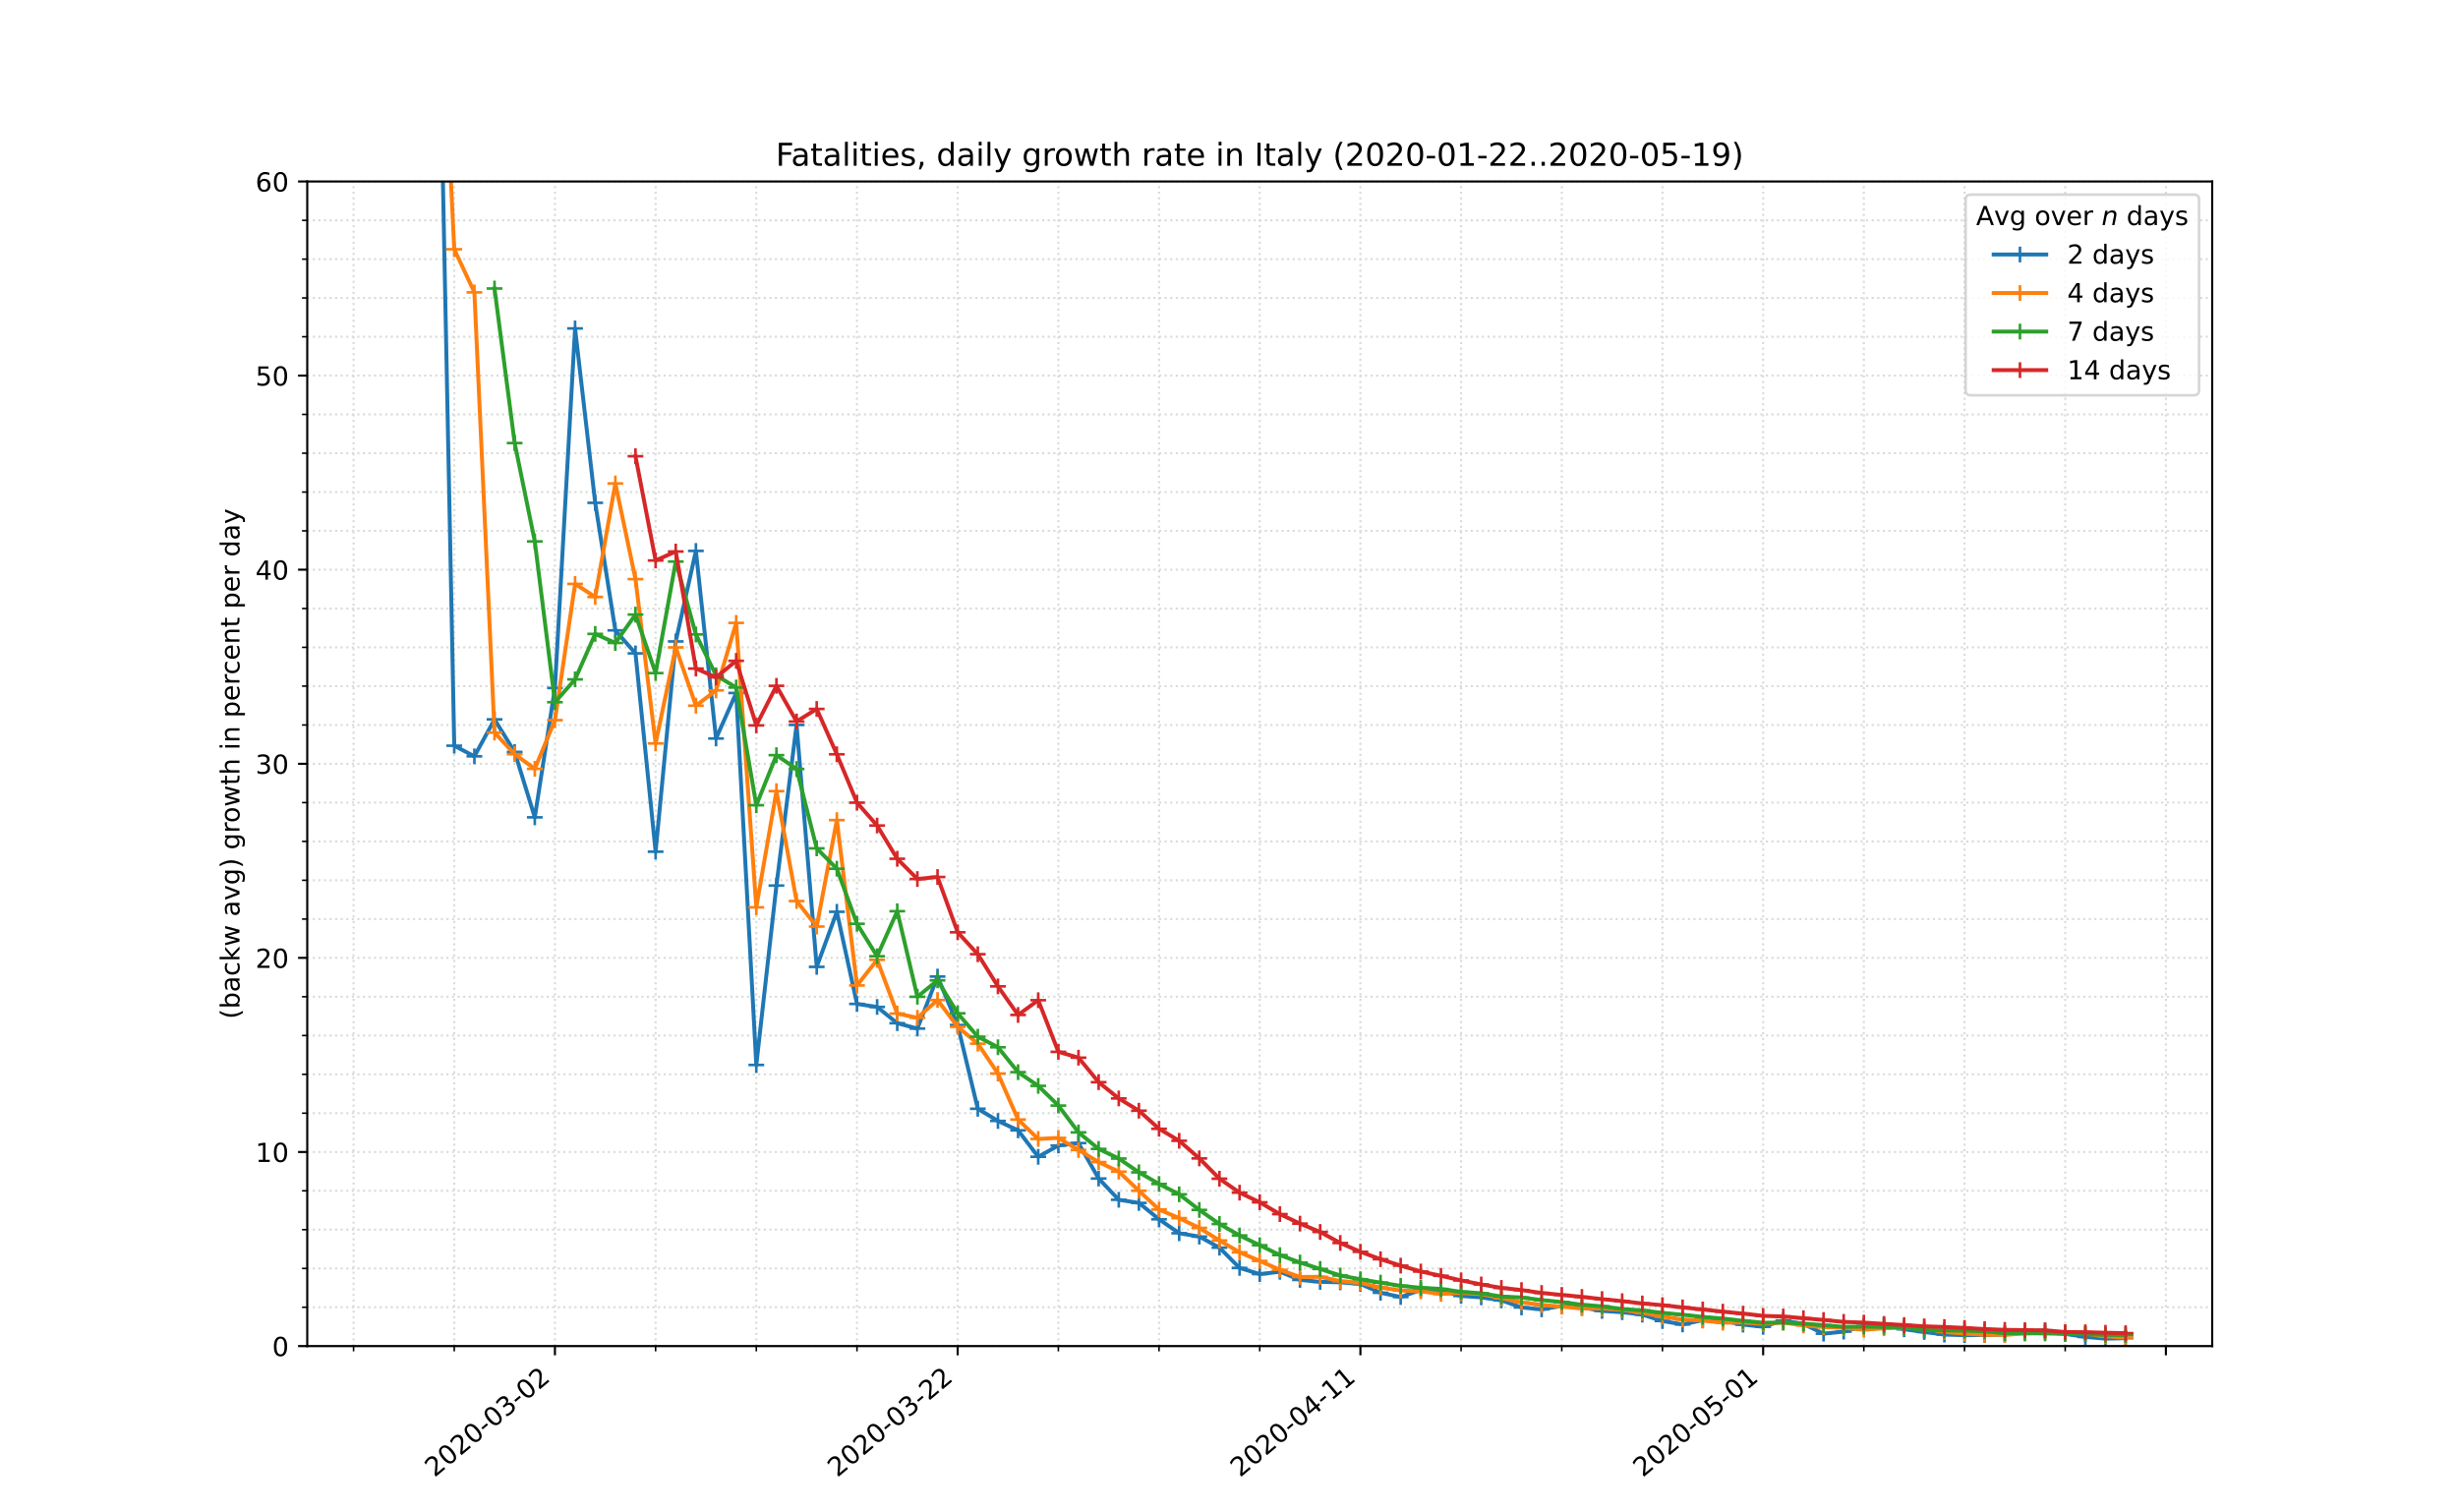 <?xml version="1.0" encoding="utf-8" standalone="no"?>
<!DOCTYPE svg PUBLIC "-//W3C//DTD SVG 1.1//EN"
  "http://www.w3.org/Graphics/SVG/1.1/DTD/svg11.dtd">
<!-- Created with matplotlib (https://matplotlib.org/) -->
<svg height="576pt" version="1.1" viewBox="0 0 936 576" width="936pt" xmlns="http://www.w3.org/2000/svg" xmlns:xlink="http://www.w3.org/1999/xlink">
 <defs>
  <style type="text/css">
*{stroke-linecap:butt;stroke-linejoin:round;}
  </style>
 </defs>
 <g id="figure_1">
  <g id="patch_1">
   <path d="M 0 576 
L 936 576 
L 936 0 
L 0 0 
z
" style="fill:#ffffff;"/>
  </g>
  <g id="axes_1">
   <g id="patch_2">
    <path d="M 117 512.64 
L 842.4 512.64 
L 842.4 69.12 
L 117 69.12 
z
" style="fill:#ffffff;"/>
   </g>
   <g id="matplotlib.axis_1">
    <g id="xtick_1">
     <g id="line2d_1">
      <path clip-path="url(#p619b60af25)" d="M 211.317 512.64 
L 211.317 69.12 
" style="fill:none;stroke:#d8dcd6;stroke-dasharray:0.8,1.32;stroke-dashoffset:0;stroke-width:0.8;"/>
     </g>
     <g id="line2d_2">
      <defs>
       <path d="M 0 0 
L 0 3.5 
" id="m3fe0b3bc99" style="stroke:#000000;stroke-width:0.8;"/>
      </defs>
      <g>
       <use style="stroke:#000000;stroke-width:0.8;" x="211.317" xlink:href="#m3fe0b3bc99" y="512.64"/>
      </g>
     </g>
     <g id="text_1">
      <!-- 2020-03-02 -->
      <defs>
       <path d="M 19.188 8.297 
L 53.609 8.297 
L 53.609 0 
L 7.328 0 
L 7.328 8.297 
Q 12.938 14.109 22.625 23.891 
Q 32.328 33.688 34.812 36.531 
Q 39.547 41.844 41.422 45.531 
Q 43.312 49.219 43.312 52.781 
Q 43.312 58.594 39.234 62.25 
Q 35.156 65.922 28.609 65.922 
Q 23.969 65.922 18.812 64.312 
Q 13.672 62.703 7.812 59.422 
L 7.812 69.391 
Q 13.766 71.781 18.938 73 
Q 24.125 74.219 28.422 74.219 
Q 39.75 74.219 46.484 68.547 
Q 53.219 62.891 53.219 53.422 
Q 53.219 48.922 51.531 44.891 
Q 49.859 40.875 45.406 35.406 
Q 44.188 33.984 37.641 27.219 
Q 31.109 20.453 19.188 8.297 
z
" id="DejaVuSans-50"/>
       <path d="M 31.781 66.406 
Q 24.172 66.406 20.328 58.906 
Q 16.5 51.422 16.5 36.375 
Q 16.5 21.391 20.328 13.891 
Q 24.172 6.391 31.781 6.391 
Q 39.453 6.391 43.281 13.891 
Q 47.125 21.391 47.125 36.375 
Q 47.125 51.422 43.281 58.906 
Q 39.453 66.406 31.781 66.406 
z
M 31.781 74.219 
Q 44.047 74.219 50.516 64.516 
Q 56.984 54.828 56.984 36.375 
Q 56.984 17.969 50.516 8.266 
Q 44.047 -1.422 31.781 -1.422 
Q 19.531 -1.422 13.062 8.266 
Q 6.594 17.969 6.594 36.375 
Q 6.594 54.828 13.062 64.516 
Q 19.531 74.219 31.781 74.219 
z
" id="DejaVuSans-48"/>
       <path d="M 4.891 31.391 
L 31.203 31.391 
L 31.203 23.391 
L 4.891 23.391 
z
" id="DejaVuSans-45"/>
       <path d="M 40.578 39.312 
Q 47.656 37.797 51.625 33 
Q 55.609 28.219 55.609 21.188 
Q 55.609 10.406 48.188 4.484 
Q 40.766 -1.422 27.094 -1.422 
Q 22.516 -1.422 17.656 -0.516 
Q 12.797 0.391 7.625 2.203 
L 7.625 11.719 
Q 11.719 9.328 16.594 8.109 
Q 21.484 6.891 26.812 6.891 
Q 36.078 6.891 40.938 10.547 
Q 45.797 14.203 45.797 21.188 
Q 45.797 27.641 41.281 31.266 
Q 36.766 34.906 28.719 34.906 
L 20.219 34.906 
L 20.219 43.016 
L 29.109 43.016 
Q 36.375 43.016 40.234 45.922 
Q 44.094 48.828 44.094 54.297 
Q 44.094 59.906 40.109 62.906 
Q 36.141 65.922 28.719 65.922 
Q 24.656 65.922 20.016 65.031 
Q 15.375 64.156 9.812 62.312 
L 9.812 71.094 
Q 15.438 72.656 20.344 73.438 
Q 25.25 74.219 29.594 74.219 
Q 40.828 74.219 47.359 69.109 
Q 53.906 64.016 53.906 55.328 
Q 53.906 49.266 50.438 45.094 
Q 46.969 40.922 40.578 39.312 
z
" id="DejaVuSans-51"/>
      </defs>
      <g transform="translate(165.461 562.817)rotate(-40)scale(0.1 -0.1)">
       <use xlink:href="#DejaVuSans-50"/>
       <use x="63.623" xlink:href="#DejaVuSans-48"/>
       <use x="127.246" xlink:href="#DejaVuSans-50"/>
       <use x="190.869" xlink:href="#DejaVuSans-48"/>
       <use x="254.492" xlink:href="#DejaVuSans-45"/>
       <use x="290.576" xlink:href="#DejaVuSans-48"/>
       <use x="354.199" xlink:href="#DejaVuSans-51"/>
       <use x="417.822" xlink:href="#DejaVuSans-45"/>
       <use x="453.906" xlink:href="#DejaVuSans-48"/>
       <use x="517.529" xlink:href="#DejaVuSans-50"/>
      </g>
     </g>
    </g>
    <g id="xtick_2">
     <g id="line2d_3">
      <path clip-path="url(#p619b60af25)" d="M 364.679 512.64 
L 364.679 69.12 
" style="fill:none;stroke:#d8dcd6;stroke-dasharray:0.8,1.32;stroke-dashoffset:0;stroke-width:0.8;"/>
     </g>
     <g id="line2d_4">
      <g>
       <use style="stroke:#000000;stroke-width:0.8;" x="364.679" xlink:href="#m3fe0b3bc99" y="512.64"/>
      </g>
     </g>
     <g id="text_2">
      <!-- 2020-03-22 -->
      <g transform="translate(318.823 562.817)rotate(-40)scale(0.1 -0.1)">
       <use xlink:href="#DejaVuSans-50"/>
       <use x="63.623" xlink:href="#DejaVuSans-48"/>
       <use x="127.246" xlink:href="#DejaVuSans-50"/>
       <use x="190.869" xlink:href="#DejaVuSans-48"/>
       <use x="254.492" xlink:href="#DejaVuSans-45"/>
       <use x="290.576" xlink:href="#DejaVuSans-48"/>
       <use x="354.199" xlink:href="#DejaVuSans-51"/>
       <use x="417.822" xlink:href="#DejaVuSans-45"/>
       <use x="453.906" xlink:href="#DejaVuSans-50"/>
       <use x="517.529" xlink:href="#DejaVuSans-50"/>
      </g>
     </g>
    </g>
    <g id="xtick_3">
     <g id="line2d_5">
      <path clip-path="url(#p619b60af25)" d="M 518.04 512.64 
L 518.04 69.12 
" style="fill:none;stroke:#d8dcd6;stroke-dasharray:0.8,1.32;stroke-dashoffset:0;stroke-width:0.8;"/>
     </g>
     <g id="line2d_6">
      <g>
       <use style="stroke:#000000;stroke-width:0.8;" x="518.04" xlink:href="#m3fe0b3bc99" y="512.64"/>
      </g>
     </g>
     <g id="text_3">
      <!-- 2020-04-11 -->
      <defs>
       <path d="M 37.797 64.312 
L 12.891 25.391 
L 37.797 25.391 
z
M 35.203 72.906 
L 47.609 72.906 
L 47.609 25.391 
L 58.016 25.391 
L 58.016 17.188 
L 47.609 17.188 
L 47.609 0 
L 37.797 0 
L 37.797 17.188 
L 4.891 17.188 
L 4.891 26.703 
z
" id="DejaVuSans-52"/>
       <path d="M 12.406 8.297 
L 28.516 8.297 
L 28.516 63.922 
L 10.984 60.406 
L 10.984 69.391 
L 28.422 72.906 
L 38.281 72.906 
L 38.281 8.297 
L 54.391 8.297 
L 54.391 0 
L 12.406 0 
z
" id="DejaVuSans-49"/>
      </defs>
      <g transform="translate(472.184 562.817)rotate(-40)scale(0.1 -0.1)">
       <use xlink:href="#DejaVuSans-50"/>
       <use x="63.623" xlink:href="#DejaVuSans-48"/>
       <use x="127.246" xlink:href="#DejaVuSans-50"/>
       <use x="190.869" xlink:href="#DejaVuSans-48"/>
       <use x="254.492" xlink:href="#DejaVuSans-45"/>
       <use x="290.576" xlink:href="#DejaVuSans-48"/>
       <use x="354.199" xlink:href="#DejaVuSans-52"/>
       <use x="417.822" xlink:href="#DejaVuSans-45"/>
       <use x="453.906" xlink:href="#DejaVuSans-49"/>
       <use x="517.529" xlink:href="#DejaVuSans-49"/>
      </g>
     </g>
    </g>
    <g id="xtick_4">
     <g id="line2d_7">
      <path clip-path="url(#p619b60af25)" d="M 671.402 512.64 
L 671.402 69.12 
" style="fill:none;stroke:#d8dcd6;stroke-dasharray:0.8,1.32;stroke-dashoffset:0;stroke-width:0.8;"/>
     </g>
     <g id="line2d_8">
      <g>
       <use style="stroke:#000000;stroke-width:0.8;" x="671.402" xlink:href="#m3fe0b3bc99" y="512.64"/>
      </g>
     </g>
     <g id="text_4">
      <!-- 2020-05-01 -->
      <defs>
       <path d="M 10.797 72.906 
L 49.516 72.906 
L 49.516 64.594 
L 19.828 64.594 
L 19.828 46.734 
Q 21.969 47.469 24.109 47.828 
Q 26.266 48.188 28.422 48.188 
Q 40.625 48.188 47.75 41.5 
Q 54.891 34.812 54.891 23.391 
Q 54.891 11.625 47.562 5.094 
Q 40.234 -1.422 26.906 -1.422 
Q 22.312 -1.422 17.547 -0.641 
Q 12.797 0.141 7.719 1.703 
L 7.719 11.625 
Q 12.109 9.234 16.797 8.062 
Q 21.484 6.891 26.703 6.891 
Q 35.156 6.891 40.078 11.328 
Q 45.016 15.766 45.016 23.391 
Q 45.016 31 40.078 35.438 
Q 35.156 39.891 26.703 39.891 
Q 22.75 39.891 18.812 39.016 
Q 14.891 38.141 10.797 36.281 
z
" id="DejaVuSans-53"/>
      </defs>
      <g transform="translate(625.546 562.817)rotate(-40)scale(0.1 -0.1)">
       <use xlink:href="#DejaVuSans-50"/>
       <use x="63.623" xlink:href="#DejaVuSans-48"/>
       <use x="127.246" xlink:href="#DejaVuSans-50"/>
       <use x="190.869" xlink:href="#DejaVuSans-48"/>
       <use x="254.492" xlink:href="#DejaVuSans-45"/>
       <use x="290.576" xlink:href="#DejaVuSans-48"/>
       <use x="354.199" xlink:href="#DejaVuSans-53"/>
       <use x="417.822" xlink:href="#DejaVuSans-45"/>
       <use x="453.906" xlink:href="#DejaVuSans-48"/>
       <use x="517.529" xlink:href="#DejaVuSans-49"/>
      </g>
     </g>
    </g>
    <g id="xtick_5">
     <g id="line2d_9">
      <path clip-path="url(#p619b60af25)" d="M 824.763 512.64 
L 824.763 69.12 
" style="fill:none;stroke:#d8dcd6;stroke-dasharray:0.8,1.32;stroke-dashoffset:0;stroke-width:0.8;"/>
     </g>
     <g id="line2d_10">
      <g>
       <use style="stroke:#000000;stroke-width:0.8;" x="824.763" xlink:href="#m3fe0b3bc99" y="512.64"/>
      </g>
     </g>
    </g>
    <g id="xtick_6">
     <g id="line2d_11">
      <path clip-path="url(#p619b60af25)" d="M 134.637 512.64 
L 134.637 69.12 
" style="fill:none;stroke:#d8dcd6;stroke-dasharray:0.8,1.32;stroke-dashoffset:0;stroke-width:0.8;"/>
     </g>
     <g id="line2d_12">
      <defs>
       <path d="M 0 0 
L 0 2 
" id="mb8c9e2c493" style="stroke:#000000;stroke-width:0.6;"/>
      </defs>
      <g>
       <use style="stroke:#000000;stroke-width:0.6;" x="134.637" xlink:href="#mb8c9e2c493" y="512.64"/>
      </g>
     </g>
    </g>
    <g id="xtick_7">
     <g id="line2d_13">
      <path clip-path="url(#p619b60af25)" d="M 172.977 512.64 
L 172.977 69.12 
" style="fill:none;stroke:#d8dcd6;stroke-dasharray:0.8,1.32;stroke-dashoffset:0;stroke-width:0.8;"/>
     </g>
     <g id="line2d_14">
      <g>
       <use style="stroke:#000000;stroke-width:0.6;" x="172.977" xlink:href="#mb8c9e2c493" y="512.64"/>
      </g>
     </g>
    </g>
    <g id="xtick_8">
     <g id="line2d_15">
      <path clip-path="url(#p619b60af25)" d="M 249.658 512.64 
L 249.658 69.12 
" style="fill:none;stroke:#d8dcd6;stroke-dasharray:0.8,1.32;stroke-dashoffset:0;stroke-width:0.8;"/>
     </g>
     <g id="line2d_16">
      <g>
       <use style="stroke:#000000;stroke-width:0.6;" x="249.658" xlink:href="#mb8c9e2c493" y="512.64"/>
      </g>
     </g>
    </g>
    <g id="xtick_9">
     <g id="line2d_17">
      <path clip-path="url(#p619b60af25)" d="M 287.998 512.64 
L 287.998 69.12 
" style="fill:none;stroke:#d8dcd6;stroke-dasharray:0.8,1.32;stroke-dashoffset:0;stroke-width:0.8;"/>
     </g>
     <g id="line2d_18">
      <g>
       <use style="stroke:#000000;stroke-width:0.6;" x="287.998" xlink:href="#mb8c9e2c493" y="512.64"/>
      </g>
     </g>
    </g>
    <g id="xtick_10">
     <g id="line2d_19">
      <path clip-path="url(#p619b60af25)" d="M 326.338 512.64 
L 326.338 69.12 
" style="fill:none;stroke:#d8dcd6;stroke-dasharray:0.8,1.32;stroke-dashoffset:0;stroke-width:0.8;"/>
     </g>
     <g id="line2d_20">
      <g>
       <use style="stroke:#000000;stroke-width:0.6;" x="326.338" xlink:href="#mb8c9e2c493" y="512.64"/>
      </g>
     </g>
    </g>
    <g id="xtick_11">
     <g id="line2d_21">
      <path clip-path="url(#p619b60af25)" d="M 403.019 512.64 
L 403.019 69.12 
" style="fill:none;stroke:#d8dcd6;stroke-dasharray:0.8,1.32;stroke-dashoffset:0;stroke-width:0.8;"/>
     </g>
     <g id="line2d_22">
      <g>
       <use style="stroke:#000000;stroke-width:0.6;" x="403.019" xlink:href="#mb8c9e2c493" y="512.64"/>
      </g>
     </g>
    </g>
    <g id="xtick_12">
     <g id="line2d_23">
      <path clip-path="url(#p619b60af25)" d="M 441.36 512.64 
L 441.36 69.12 
" style="fill:none;stroke:#d8dcd6;stroke-dasharray:0.8,1.32;stroke-dashoffset:0;stroke-width:0.8;"/>
     </g>
     <g id="line2d_24">
      <g>
       <use style="stroke:#000000;stroke-width:0.6;" x="441.36" xlink:href="#mb8c9e2c493" y="512.64"/>
      </g>
     </g>
    </g>
    <g id="xtick_13">
     <g id="line2d_25">
      <path clip-path="url(#p619b60af25)" d="M 479.7 512.64 
L 479.7 69.12 
" style="fill:none;stroke:#d8dcd6;stroke-dasharray:0.8,1.32;stroke-dashoffset:0;stroke-width:0.8;"/>
     </g>
     <g id="line2d_26">
      <g>
       <use style="stroke:#000000;stroke-width:0.6;" x="479.7" xlink:href="#mb8c9e2c493" y="512.64"/>
      </g>
     </g>
    </g>
    <g id="xtick_14">
     <g id="line2d_27">
      <path clip-path="url(#p619b60af25)" d="M 556.381 512.64 
L 556.381 69.12 
" style="fill:none;stroke:#d8dcd6;stroke-dasharray:0.8,1.32;stroke-dashoffset:0;stroke-width:0.8;"/>
     </g>
     <g id="line2d_28">
      <g>
       <use style="stroke:#000000;stroke-width:0.6;" x="556.381" xlink:href="#mb8c9e2c493" y="512.64"/>
      </g>
     </g>
    </g>
    <g id="xtick_15">
     <g id="line2d_29">
      <path clip-path="url(#p619b60af25)" d="M 594.721 512.64 
L 594.721 69.12 
" style="fill:none;stroke:#d8dcd6;stroke-dasharray:0.8,1.32;stroke-dashoffset:0;stroke-width:0.8;"/>
     </g>
     <g id="line2d_30">
      <g>
       <use style="stroke:#000000;stroke-width:0.6;" x="594.721" xlink:href="#mb8c9e2c493" y="512.64"/>
      </g>
     </g>
    </g>
    <g id="xtick_16">
     <g id="line2d_31">
      <path clip-path="url(#p619b60af25)" d="M 633.062 512.64 
L 633.062 69.12 
" style="fill:none;stroke:#d8dcd6;stroke-dasharray:0.8,1.32;stroke-dashoffset:0;stroke-width:0.8;"/>
     </g>
     <g id="line2d_32">
      <g>
       <use style="stroke:#000000;stroke-width:0.6;" x="633.062" xlink:href="#mb8c9e2c493" y="512.64"/>
      </g>
     </g>
    </g>
    <g id="xtick_17">
     <g id="line2d_33">
      <path clip-path="url(#p619b60af25)" d="M 709.742 512.64 
L 709.742 69.12 
" style="fill:none;stroke:#d8dcd6;stroke-dasharray:0.8,1.32;stroke-dashoffset:0;stroke-width:0.8;"/>
     </g>
     <g id="line2d_34">
      <g>
       <use style="stroke:#000000;stroke-width:0.6;" x="709.742" xlink:href="#mb8c9e2c493" y="512.64"/>
      </g>
     </g>
    </g>
    <g id="xtick_18">
     <g id="line2d_35">
      <path clip-path="url(#p619b60af25)" d="M 748.083 512.64 
L 748.083 69.12 
" style="fill:none;stroke:#d8dcd6;stroke-dasharray:0.8,1.32;stroke-dashoffset:0;stroke-width:0.8;"/>
     </g>
     <g id="line2d_36">
      <g>
       <use style="stroke:#000000;stroke-width:0.6;" x="748.083" xlink:href="#mb8c9e2c493" y="512.64"/>
      </g>
     </g>
    </g>
    <g id="xtick_19">
     <g id="line2d_37">
      <path clip-path="url(#p619b60af25)" d="M 786.423 512.64 
L 786.423 69.12 
" style="fill:none;stroke:#d8dcd6;stroke-dasharray:0.8,1.32;stroke-dashoffset:0;stroke-width:0.8;"/>
     </g>
     <g id="line2d_38">
      <g>
       <use style="stroke:#000000;stroke-width:0.6;" x="786.423" xlink:href="#mb8c9e2c493" y="512.64"/>
      </g>
     </g>
    </g>
   </g>
   <g id="matplotlib.axis_2">
    <g id="ytick_1">
     <g id="line2d_39">
      <path clip-path="url(#p619b60af25)" d="M 117 512.64 
L 842.4 512.64 
" style="fill:none;stroke:#d8dcd6;stroke-dasharray:0.8,1.32;stroke-dashoffset:0;stroke-width:0.8;"/>
     </g>
     <g id="line2d_40">
      <defs>
       <path d="M 0 0 
L -3.5 0 
" id="md95d1258df" style="stroke:#000000;stroke-width:0.8;"/>
      </defs>
      <g>
       <use style="stroke:#000000;stroke-width:0.8;" x="117" xlink:href="#md95d1258df" y="512.64"/>
      </g>
     </g>
     <g id="text_5">
      <!-- 0 -->
      <g transform="translate(103.638 516.439)scale(0.1 -0.1)">
       <use xlink:href="#DejaVuSans-48"/>
      </g>
     </g>
    </g>
    <g id="ytick_2">
     <g id="line2d_41">
      <path clip-path="url(#p619b60af25)" d="M 117 438.72 
L 842.4 438.72 
" style="fill:none;stroke:#d8dcd6;stroke-dasharray:0.8,1.32;stroke-dashoffset:0;stroke-width:0.8;"/>
     </g>
     <g id="line2d_42">
      <g>
       <use style="stroke:#000000;stroke-width:0.8;" x="117" xlink:href="#md95d1258df" y="438.72"/>
      </g>
     </g>
     <g id="text_6">
      <!-- 10 -->
      <g transform="translate(97.275 442.519)scale(0.1 -0.1)">
       <use xlink:href="#DejaVuSans-49"/>
       <use x="63.623" xlink:href="#DejaVuSans-48"/>
      </g>
     </g>
    </g>
    <g id="ytick_3">
     <g id="line2d_43">
      <path clip-path="url(#p619b60af25)" d="M 117 364.8 
L 842.4 364.8 
" style="fill:none;stroke:#d8dcd6;stroke-dasharray:0.8,1.32;stroke-dashoffset:0;stroke-width:0.8;"/>
     </g>
     <g id="line2d_44">
      <g>
       <use style="stroke:#000000;stroke-width:0.8;" x="117" xlink:href="#md95d1258df" y="364.8"/>
      </g>
     </g>
     <g id="text_7">
      <!-- 20 -->
      <g transform="translate(97.275 368.599)scale(0.1 -0.1)">
       <use xlink:href="#DejaVuSans-50"/>
       <use x="63.623" xlink:href="#DejaVuSans-48"/>
      </g>
     </g>
    </g>
    <g id="ytick_4">
     <g id="line2d_45">
      <path clip-path="url(#p619b60af25)" d="M 117 290.88 
L 842.4 290.88 
" style="fill:none;stroke:#d8dcd6;stroke-dasharray:0.8,1.32;stroke-dashoffset:0;stroke-width:0.8;"/>
     </g>
     <g id="line2d_46">
      <g>
       <use style="stroke:#000000;stroke-width:0.8;" x="117" xlink:href="#md95d1258df" y="290.88"/>
      </g>
     </g>
     <g id="text_8">
      <!-- 30 -->
      <g transform="translate(97.275 294.679)scale(0.1 -0.1)">
       <use xlink:href="#DejaVuSans-51"/>
       <use x="63.623" xlink:href="#DejaVuSans-48"/>
      </g>
     </g>
    </g>
    <g id="ytick_5">
     <g id="line2d_47">
      <path clip-path="url(#p619b60af25)" d="M 117 216.96 
L 842.4 216.96 
" style="fill:none;stroke:#d8dcd6;stroke-dasharray:0.8,1.32;stroke-dashoffset:0;stroke-width:0.8;"/>
     </g>
     <g id="line2d_48">
      <g>
       <use style="stroke:#000000;stroke-width:0.8;" x="117" xlink:href="#md95d1258df" y="216.96"/>
      </g>
     </g>
     <g id="text_9">
      <!-- 40 -->
      <g transform="translate(97.275 220.759)scale(0.1 -0.1)">
       <use xlink:href="#DejaVuSans-52"/>
       <use x="63.623" xlink:href="#DejaVuSans-48"/>
      </g>
     </g>
    </g>
    <g id="ytick_6">
     <g id="line2d_49">
      <path clip-path="url(#p619b60af25)" d="M 117 143.04 
L 842.4 143.04 
" style="fill:none;stroke:#d8dcd6;stroke-dasharray:0.8,1.32;stroke-dashoffset:0;stroke-width:0.8;"/>
     </g>
     <g id="line2d_50">
      <g>
       <use style="stroke:#000000;stroke-width:0.8;" x="117" xlink:href="#md95d1258df" y="143.04"/>
      </g>
     </g>
     <g id="text_10">
      <!-- 50 -->
      <g transform="translate(97.275 146.839)scale(0.1 -0.1)">
       <use xlink:href="#DejaVuSans-53"/>
       <use x="63.623" xlink:href="#DejaVuSans-48"/>
      </g>
     </g>
    </g>
    <g id="ytick_7">
     <g id="line2d_51">
      <path clip-path="url(#p619b60af25)" d="M 117 69.12 
L 842.4 69.12 
" style="fill:none;stroke:#d8dcd6;stroke-dasharray:0.8,1.32;stroke-dashoffset:0;stroke-width:0.8;"/>
     </g>
     <g id="line2d_52">
      <g>
       <use style="stroke:#000000;stroke-width:0.8;" x="117" xlink:href="#md95d1258df" y="69.12"/>
      </g>
     </g>
     <g id="text_11">
      <!-- 60 -->
      <defs>
       <path d="M 33.016 40.375 
Q 26.375 40.375 22.484 35.828 
Q 18.609 31.297 18.609 23.391 
Q 18.609 15.531 22.484 10.953 
Q 26.375 6.391 33.016 6.391 
Q 39.656 6.391 43.531 10.953 
Q 47.406 15.531 47.406 23.391 
Q 47.406 31.297 43.531 35.828 
Q 39.656 40.375 33.016 40.375 
z
M 52.594 71.297 
L 52.594 62.312 
Q 48.875 64.062 45.094 64.984 
Q 41.312 65.922 37.594 65.922 
Q 27.828 65.922 22.672 59.328 
Q 17.531 52.734 16.797 39.406 
Q 19.672 43.656 24.016 45.922 
Q 28.375 48.188 33.594 48.188 
Q 44.578 48.188 50.953 41.516 
Q 57.328 34.859 57.328 23.391 
Q 57.328 12.156 50.688 5.359 
Q 44.047 -1.422 33.016 -1.422 
Q 20.359 -1.422 13.672 8.266 
Q 6.984 17.969 6.984 36.375 
Q 6.984 53.656 15.188 63.938 
Q 23.391 74.219 37.203 74.219 
Q 40.922 74.219 44.703 73.484 
Q 48.484 72.75 52.594 71.297 
z
" id="DejaVuSans-54"/>
      </defs>
      <g transform="translate(97.275 72.919)scale(0.1 -0.1)">
       <use xlink:href="#DejaVuSans-54"/>
       <use x="63.623" xlink:href="#DejaVuSans-48"/>
      </g>
     </g>
    </g>
    <g id="ytick_8">
     <g id="line2d_53">
      <path clip-path="url(#p619b60af25)" d="M 117 497.856 
L 842.4 497.856 
" style="fill:none;stroke:#d8dcd6;stroke-dasharray:0.8,1.32;stroke-dashoffset:0;stroke-width:0.8;"/>
     </g>
     <g id="line2d_54">
      <defs>
       <path d="M 0 0 
L -2 0 
" id="m13391cfe17" style="stroke:#000000;stroke-width:0.6;"/>
      </defs>
      <g>
       <use style="stroke:#000000;stroke-width:0.6;" x="117" xlink:href="#m13391cfe17" y="497.856"/>
      </g>
     </g>
    </g>
    <g id="ytick_9">
     <g id="line2d_55">
      <path clip-path="url(#p619b60af25)" d="M 117 483.072 
L 842.4 483.072 
" style="fill:none;stroke:#d8dcd6;stroke-dasharray:0.8,1.32;stroke-dashoffset:0;stroke-width:0.8;"/>
     </g>
     <g id="line2d_56">
      <g>
       <use style="stroke:#000000;stroke-width:0.6;" x="117" xlink:href="#m13391cfe17" y="483.072"/>
      </g>
     </g>
    </g>
    <g id="ytick_10">
     <g id="line2d_57">
      <path clip-path="url(#p619b60af25)" d="M 117 468.288 
L 842.4 468.288 
" style="fill:none;stroke:#d8dcd6;stroke-dasharray:0.8,1.32;stroke-dashoffset:0;stroke-width:0.8;"/>
     </g>
     <g id="line2d_58">
      <g>
       <use style="stroke:#000000;stroke-width:0.6;" x="117" xlink:href="#m13391cfe17" y="468.288"/>
      </g>
     </g>
    </g>
    <g id="ytick_11">
     <g id="line2d_59">
      <path clip-path="url(#p619b60af25)" d="M 117 453.504 
L 842.4 453.504 
" style="fill:none;stroke:#d8dcd6;stroke-dasharray:0.8,1.32;stroke-dashoffset:0;stroke-width:0.8;"/>
     </g>
     <g id="line2d_60">
      <g>
       <use style="stroke:#000000;stroke-width:0.6;" x="117" xlink:href="#m13391cfe17" y="453.504"/>
      </g>
     </g>
    </g>
    <g id="ytick_12">
     <g id="line2d_61">
      <path clip-path="url(#p619b60af25)" d="M 117 423.936 
L 842.4 423.936 
" style="fill:none;stroke:#d8dcd6;stroke-dasharray:0.8,1.32;stroke-dashoffset:0;stroke-width:0.8;"/>
     </g>
     <g id="line2d_62">
      <g>
       <use style="stroke:#000000;stroke-width:0.6;" x="117" xlink:href="#m13391cfe17" y="423.936"/>
      </g>
     </g>
    </g>
    <g id="ytick_13">
     <g id="line2d_63">
      <path clip-path="url(#p619b60af25)" d="M 117 409.152 
L 842.4 409.152 
" style="fill:none;stroke:#d8dcd6;stroke-dasharray:0.8,1.32;stroke-dashoffset:0;stroke-width:0.8;"/>
     </g>
     <g id="line2d_64">
      <g>
       <use style="stroke:#000000;stroke-width:0.6;" x="117" xlink:href="#m13391cfe17" y="409.152"/>
      </g>
     </g>
    </g>
    <g id="ytick_14">
     <g id="line2d_65">
      <path clip-path="url(#p619b60af25)" d="M 117 394.368 
L 842.4 394.368 
" style="fill:none;stroke:#d8dcd6;stroke-dasharray:0.8,1.32;stroke-dashoffset:0;stroke-width:0.8;"/>
     </g>
     <g id="line2d_66">
      <g>
       <use style="stroke:#000000;stroke-width:0.6;" x="117" xlink:href="#m13391cfe17" y="394.368"/>
      </g>
     </g>
    </g>
    <g id="ytick_15">
     <g id="line2d_67">
      <path clip-path="url(#p619b60af25)" d="M 117 379.584 
L 842.4 379.584 
" style="fill:none;stroke:#d8dcd6;stroke-dasharray:0.8,1.32;stroke-dashoffset:0;stroke-width:0.8;"/>
     </g>
     <g id="line2d_68">
      <g>
       <use style="stroke:#000000;stroke-width:0.6;" x="117" xlink:href="#m13391cfe17" y="379.584"/>
      </g>
     </g>
    </g>
    <g id="ytick_16">
     <g id="line2d_69">
      <path clip-path="url(#p619b60af25)" d="M 117 350.016 
L 842.4 350.016 
" style="fill:none;stroke:#d8dcd6;stroke-dasharray:0.8,1.32;stroke-dashoffset:0;stroke-width:0.8;"/>
     </g>
     <g id="line2d_70">
      <g>
       <use style="stroke:#000000;stroke-width:0.6;" x="117" xlink:href="#m13391cfe17" y="350.016"/>
      </g>
     </g>
    </g>
    <g id="ytick_17">
     <g id="line2d_71">
      <path clip-path="url(#p619b60af25)" d="M 117 335.232 
L 842.4 335.232 
" style="fill:none;stroke:#d8dcd6;stroke-dasharray:0.8,1.32;stroke-dashoffset:0;stroke-width:0.8;"/>
     </g>
     <g id="line2d_72">
      <g>
       <use style="stroke:#000000;stroke-width:0.6;" x="117" xlink:href="#m13391cfe17" y="335.232"/>
      </g>
     </g>
    </g>
    <g id="ytick_18">
     <g id="line2d_73">
      <path clip-path="url(#p619b60af25)" d="M 117 320.448 
L 842.4 320.448 
" style="fill:none;stroke:#d8dcd6;stroke-dasharray:0.8,1.32;stroke-dashoffset:0;stroke-width:0.8;"/>
     </g>
     <g id="line2d_74">
      <g>
       <use style="stroke:#000000;stroke-width:0.6;" x="117" xlink:href="#m13391cfe17" y="320.448"/>
      </g>
     </g>
    </g>
    <g id="ytick_19">
     <g id="line2d_75">
      <path clip-path="url(#p619b60af25)" d="M 117 305.664 
L 842.4 305.664 
" style="fill:none;stroke:#d8dcd6;stroke-dasharray:0.8,1.32;stroke-dashoffset:0;stroke-width:0.8;"/>
     </g>
     <g id="line2d_76">
      <g>
       <use style="stroke:#000000;stroke-width:0.6;" x="117" xlink:href="#m13391cfe17" y="305.664"/>
      </g>
     </g>
    </g>
    <g id="ytick_20">
     <g id="line2d_77">
      <path clip-path="url(#p619b60af25)" d="M 117 276.096 
L 842.4 276.096 
" style="fill:none;stroke:#d8dcd6;stroke-dasharray:0.8,1.32;stroke-dashoffset:0;stroke-width:0.8;"/>
     </g>
     <g id="line2d_78">
      <g>
       <use style="stroke:#000000;stroke-width:0.6;" x="117" xlink:href="#m13391cfe17" y="276.096"/>
      </g>
     </g>
    </g>
    <g id="ytick_21">
     <g id="line2d_79">
      <path clip-path="url(#p619b60af25)" d="M 117 261.312 
L 842.4 261.312 
" style="fill:none;stroke:#d8dcd6;stroke-dasharray:0.8,1.32;stroke-dashoffset:0;stroke-width:0.8;"/>
     </g>
     <g id="line2d_80">
      <g>
       <use style="stroke:#000000;stroke-width:0.6;" x="117" xlink:href="#m13391cfe17" y="261.312"/>
      </g>
     </g>
    </g>
    <g id="ytick_22">
     <g id="line2d_81">
      <path clip-path="url(#p619b60af25)" d="M 117 246.528 
L 842.4 246.528 
" style="fill:none;stroke:#d8dcd6;stroke-dasharray:0.8,1.32;stroke-dashoffset:0;stroke-width:0.8;"/>
     </g>
     <g id="line2d_82">
      <g>
       <use style="stroke:#000000;stroke-width:0.6;" x="117" xlink:href="#m13391cfe17" y="246.528"/>
      </g>
     </g>
    </g>
    <g id="ytick_23">
     <g id="line2d_83">
      <path clip-path="url(#p619b60af25)" d="M 117 231.744 
L 842.4 231.744 
" style="fill:none;stroke:#d8dcd6;stroke-dasharray:0.8,1.32;stroke-dashoffset:0;stroke-width:0.8;"/>
     </g>
     <g id="line2d_84">
      <g>
       <use style="stroke:#000000;stroke-width:0.6;" x="117" xlink:href="#m13391cfe17" y="231.744"/>
      </g>
     </g>
    </g>
    <g id="ytick_24">
     <g id="line2d_85">
      <path clip-path="url(#p619b60af25)" d="M 117 202.176 
L 842.4 202.176 
" style="fill:none;stroke:#d8dcd6;stroke-dasharray:0.8,1.32;stroke-dashoffset:0;stroke-width:0.8;"/>
     </g>
     <g id="line2d_86">
      <g>
       <use style="stroke:#000000;stroke-width:0.6;" x="117" xlink:href="#m13391cfe17" y="202.176"/>
      </g>
     </g>
    </g>
    <g id="ytick_25">
     <g id="line2d_87">
      <path clip-path="url(#p619b60af25)" d="M 117 187.392 
L 842.4 187.392 
" style="fill:none;stroke:#d8dcd6;stroke-dasharray:0.8,1.32;stroke-dashoffset:0;stroke-width:0.8;"/>
     </g>
     <g id="line2d_88">
      <g>
       <use style="stroke:#000000;stroke-width:0.6;" x="117" xlink:href="#m13391cfe17" y="187.392"/>
      </g>
     </g>
    </g>
    <g id="ytick_26">
     <g id="line2d_89">
      <path clip-path="url(#p619b60af25)" d="M 117 172.608 
L 842.4 172.608 
" style="fill:none;stroke:#d8dcd6;stroke-dasharray:0.8,1.32;stroke-dashoffset:0;stroke-width:0.8;"/>
     </g>
     <g id="line2d_90">
      <g>
       <use style="stroke:#000000;stroke-width:0.6;" x="117" xlink:href="#m13391cfe17" y="172.608"/>
      </g>
     </g>
    </g>
    <g id="ytick_27">
     <g id="line2d_91">
      <path clip-path="url(#p619b60af25)" d="M 117 157.824 
L 842.4 157.824 
" style="fill:none;stroke:#d8dcd6;stroke-dasharray:0.8,1.32;stroke-dashoffset:0;stroke-width:0.8;"/>
     </g>
     <g id="line2d_92">
      <g>
       <use style="stroke:#000000;stroke-width:0.6;" x="117" xlink:href="#m13391cfe17" y="157.824"/>
      </g>
     </g>
    </g>
    <g id="ytick_28">
     <g id="line2d_93">
      <path clip-path="url(#p619b60af25)" d="M 117 128.256 
L 842.4 128.256 
" style="fill:none;stroke:#d8dcd6;stroke-dasharray:0.8,1.32;stroke-dashoffset:0;stroke-width:0.8;"/>
     </g>
     <g id="line2d_94">
      <g>
       <use style="stroke:#000000;stroke-width:0.6;" x="117" xlink:href="#m13391cfe17" y="128.256"/>
      </g>
     </g>
    </g>
    <g id="ytick_29">
     <g id="line2d_95">
      <path clip-path="url(#p619b60af25)" d="M 117 113.472 
L 842.4 113.472 
" style="fill:none;stroke:#d8dcd6;stroke-dasharray:0.8,1.32;stroke-dashoffset:0;stroke-width:0.8;"/>
     </g>
     <g id="line2d_96">
      <g>
       <use style="stroke:#000000;stroke-width:0.6;" x="117" xlink:href="#m13391cfe17" y="113.472"/>
      </g>
     </g>
    </g>
    <g id="ytick_30">
     <g id="line2d_97">
      <path clip-path="url(#p619b60af25)" d="M 117 98.688 
L 842.4 98.688 
" style="fill:none;stroke:#d8dcd6;stroke-dasharray:0.8,1.32;stroke-dashoffset:0;stroke-width:0.8;"/>
     </g>
     <g id="line2d_98">
      <g>
       <use style="stroke:#000000;stroke-width:0.6;" x="117" xlink:href="#m13391cfe17" y="98.688"/>
      </g>
     </g>
    </g>
    <g id="ytick_31">
     <g id="line2d_99">
      <path clip-path="url(#p619b60af25)" d="M 117 83.904 
L 842.4 83.904 
" style="fill:none;stroke:#d8dcd6;stroke-dasharray:0.8,1.32;stroke-dashoffset:0;stroke-width:0.8;"/>
     </g>
     <g id="line2d_100">
      <g>
       <use style="stroke:#000000;stroke-width:0.6;" x="117" xlink:href="#m13391cfe17" y="83.904"/>
      </g>
     </g>
    </g>
    <g id="text_12">
     <!-- (backw avg) growth in percent per day -->
     <defs>
      <path d="M 31 75.875 
Q 24.469 64.656 21.281 53.656 
Q 18.109 42.672 18.109 31.391 
Q 18.109 20.125 21.312 9.062 
Q 24.516 -2 31 -13.188 
L 23.188 -13.188 
Q 15.875 -1.703 12.234 9.375 
Q 8.594 20.453 8.594 31.391 
Q 8.594 42.281 12.203 53.312 
Q 15.828 64.359 23.188 75.875 
z
" id="DejaVuSans-40"/>
      <path d="M 48.688 27.297 
Q 48.688 37.203 44.609 42.844 
Q 40.531 48.484 33.406 48.484 
Q 26.266 48.484 22.188 42.844 
Q 18.109 37.203 18.109 27.297 
Q 18.109 17.391 22.188 11.75 
Q 26.266 6.109 33.406 6.109 
Q 40.531 6.109 44.609 11.75 
Q 48.688 17.391 48.688 27.297 
z
M 18.109 46.391 
Q 20.953 51.266 25.266 53.625 
Q 29.594 56 35.594 56 
Q 45.562 56 51.781 48.094 
Q 58.016 40.188 58.016 27.297 
Q 58.016 14.406 51.781 6.484 
Q 45.562 -1.422 35.594 -1.422 
Q 29.594 -1.422 25.266 0.953 
Q 20.953 3.328 18.109 8.203 
L 18.109 0 
L 9.078 0 
L 9.078 75.984 
L 18.109 75.984 
z
" id="DejaVuSans-98"/>
      <path d="M 34.281 27.484 
Q 23.391 27.484 19.188 25 
Q 14.984 22.516 14.984 16.5 
Q 14.984 11.719 18.141 8.906 
Q 21.297 6.109 26.703 6.109 
Q 34.188 6.109 38.703 11.406 
Q 43.219 16.703 43.219 25.484 
L 43.219 27.484 
z
M 52.203 31.203 
L 52.203 0 
L 43.219 0 
L 43.219 8.297 
Q 40.141 3.328 35.547 0.953 
Q 30.953 -1.422 24.312 -1.422 
Q 15.922 -1.422 10.953 3.297 
Q 6 8.016 6 15.922 
Q 6 25.141 12.172 29.828 
Q 18.359 34.516 30.609 34.516 
L 43.219 34.516 
L 43.219 35.406 
Q 43.219 41.609 39.141 45 
Q 35.062 48.391 27.688 48.391 
Q 23 48.391 18.547 47.266 
Q 14.109 46.141 10.016 43.891 
L 10.016 52.203 
Q 14.938 54.109 19.578 55.047 
Q 24.219 56 28.609 56 
Q 40.484 56 46.344 49.844 
Q 52.203 43.703 52.203 31.203 
z
" id="DejaVuSans-97"/>
      <path d="M 48.781 52.594 
L 48.781 44.188 
Q 44.969 46.297 41.141 47.344 
Q 37.312 48.391 33.406 48.391 
Q 24.656 48.391 19.812 42.844 
Q 14.984 37.312 14.984 27.297 
Q 14.984 17.281 19.812 11.734 
Q 24.656 6.203 33.406 6.203 
Q 37.312 6.203 41.141 7.25 
Q 44.969 8.297 48.781 10.406 
L 48.781 2.094 
Q 45.016 0.344 40.984 -0.531 
Q 36.969 -1.422 32.422 -1.422 
Q 20.062 -1.422 12.781 6.344 
Q 5.516 14.109 5.516 27.297 
Q 5.516 40.672 12.859 48.328 
Q 20.219 56 33.016 56 
Q 37.156 56 41.109 55.141 
Q 45.062 54.297 48.781 52.594 
z
" id="DejaVuSans-99"/>
      <path d="M 9.078 75.984 
L 18.109 75.984 
L 18.109 31.109 
L 44.922 54.688 
L 56.391 54.688 
L 27.391 29.109 
L 57.625 0 
L 45.906 0 
L 18.109 26.703 
L 18.109 0 
L 9.078 0 
z
" id="DejaVuSans-107"/>
      <path d="M 4.203 54.688 
L 13.188 54.688 
L 24.422 12.016 
L 35.594 54.688 
L 46.188 54.688 
L 57.422 12.016 
L 68.609 54.688 
L 77.594 54.688 
L 63.281 0 
L 52.688 0 
L 40.922 44.828 
L 29.109 0 
L 18.5 0 
z
" id="DejaVuSans-119"/>
      <path id="DejaVuSans-32"/>
      <path d="M 2.984 54.688 
L 12.5 54.688 
L 29.594 8.797 
L 46.688 54.688 
L 56.203 54.688 
L 35.688 0 
L 23.484 0 
z
" id="DejaVuSans-118"/>
      <path d="M 45.406 27.984 
Q 45.406 37.75 41.375 43.109 
Q 37.359 48.484 30.078 48.484 
Q 22.859 48.484 18.828 43.109 
Q 14.797 37.75 14.797 27.984 
Q 14.797 18.266 18.828 12.891 
Q 22.859 7.516 30.078 7.516 
Q 37.359 7.516 41.375 12.891 
Q 45.406 18.266 45.406 27.984 
z
M 54.391 6.781 
Q 54.391 -7.172 48.188 -13.984 
Q 42 -20.797 29.203 -20.797 
Q 24.469 -20.797 20.266 -20.094 
Q 16.062 -19.391 12.109 -17.922 
L 12.109 -9.188 
Q 16.062 -11.328 19.922 -12.344 
Q 23.781 -13.375 27.781 -13.375 
Q 36.625 -13.375 41.016 -8.766 
Q 45.406 -4.156 45.406 5.172 
L 45.406 9.625 
Q 42.625 4.781 38.281 2.391 
Q 33.938 0 27.875 0 
Q 17.828 0 11.672 7.656 
Q 5.516 15.328 5.516 27.984 
Q 5.516 40.672 11.672 48.328 
Q 17.828 56 27.875 56 
Q 33.938 56 38.281 53.609 
Q 42.625 51.219 45.406 46.391 
L 45.406 54.688 
L 54.391 54.688 
z
" id="DejaVuSans-103"/>
      <path d="M 8.016 75.875 
L 15.828 75.875 
Q 23.141 64.359 26.781 53.312 
Q 30.422 42.281 30.422 31.391 
Q 30.422 20.453 26.781 9.375 
Q 23.141 -1.703 15.828 -13.188 
L 8.016 -13.188 
Q 14.5 -2 17.703 9.062 
Q 20.906 20.125 20.906 31.391 
Q 20.906 42.672 17.703 53.656 
Q 14.5 64.656 8.016 75.875 
z
" id="DejaVuSans-41"/>
      <path d="M 41.109 46.297 
Q 39.594 47.172 37.812 47.578 
Q 36.031 48 33.891 48 
Q 26.266 48 22.188 43.047 
Q 18.109 38.094 18.109 28.812 
L 18.109 0 
L 9.078 0 
L 9.078 54.688 
L 18.109 54.688 
L 18.109 46.188 
Q 20.953 51.172 25.484 53.578 
Q 30.031 56 36.531 56 
Q 37.453 56 38.578 55.875 
Q 39.703 55.766 41.062 55.516 
z
" id="DejaVuSans-114"/>
      <path d="M 30.609 48.391 
Q 23.391 48.391 19.188 42.75 
Q 14.984 37.109 14.984 27.297 
Q 14.984 17.484 19.156 11.844 
Q 23.344 6.203 30.609 6.203 
Q 37.797 6.203 41.984 11.859 
Q 46.188 17.531 46.188 27.297 
Q 46.188 37.016 41.984 42.703 
Q 37.797 48.391 30.609 48.391 
z
M 30.609 56 
Q 42.328 56 49.016 48.375 
Q 55.719 40.766 55.719 27.297 
Q 55.719 13.875 49.016 6.219 
Q 42.328 -1.422 30.609 -1.422 
Q 18.844 -1.422 12.172 6.219 
Q 5.516 13.875 5.516 27.297 
Q 5.516 40.766 12.172 48.375 
Q 18.844 56 30.609 56 
z
" id="DejaVuSans-111"/>
      <path d="M 18.312 70.219 
L 18.312 54.688 
L 36.812 54.688 
L 36.812 47.703 
L 18.312 47.703 
L 18.312 18.016 
Q 18.312 11.328 20.141 9.422 
Q 21.969 7.516 27.594 7.516 
L 36.812 7.516 
L 36.812 0 
L 27.594 0 
Q 17.188 0 13.234 3.875 
Q 9.281 7.766 9.281 18.016 
L 9.281 47.703 
L 2.688 47.703 
L 2.688 54.688 
L 9.281 54.688 
L 9.281 70.219 
z
" id="DejaVuSans-116"/>
      <path d="M 54.891 33.016 
L 54.891 0 
L 45.906 0 
L 45.906 32.719 
Q 45.906 40.484 42.875 44.328 
Q 39.844 48.188 33.797 48.188 
Q 26.516 48.188 22.312 43.547 
Q 18.109 38.922 18.109 30.906 
L 18.109 0 
L 9.078 0 
L 9.078 75.984 
L 18.109 75.984 
L 18.109 46.188 
Q 21.344 51.125 25.703 53.562 
Q 30.078 56 35.797 56 
Q 45.219 56 50.047 50.172 
Q 54.891 44.344 54.891 33.016 
z
" id="DejaVuSans-104"/>
      <path d="M 9.422 54.688 
L 18.406 54.688 
L 18.406 0 
L 9.422 0 
z
M 9.422 75.984 
L 18.406 75.984 
L 18.406 64.594 
L 9.422 64.594 
z
" id="DejaVuSans-105"/>
      <path d="M 54.891 33.016 
L 54.891 0 
L 45.906 0 
L 45.906 32.719 
Q 45.906 40.484 42.875 44.328 
Q 39.844 48.188 33.797 48.188 
Q 26.516 48.188 22.312 43.547 
Q 18.109 38.922 18.109 30.906 
L 18.109 0 
L 9.078 0 
L 9.078 54.688 
L 18.109 54.688 
L 18.109 46.188 
Q 21.344 51.125 25.703 53.562 
Q 30.078 56 35.797 56 
Q 45.219 56 50.047 50.172 
Q 54.891 44.344 54.891 33.016 
z
" id="DejaVuSans-110"/>
      <path d="M 18.109 8.203 
L 18.109 -20.797 
L 9.078 -20.797 
L 9.078 54.688 
L 18.109 54.688 
L 18.109 46.391 
Q 20.953 51.266 25.266 53.625 
Q 29.594 56 35.594 56 
Q 45.562 56 51.781 48.094 
Q 58.016 40.188 58.016 27.297 
Q 58.016 14.406 51.781 6.484 
Q 45.562 -1.422 35.594 -1.422 
Q 29.594 -1.422 25.266 0.953 
Q 20.953 3.328 18.109 8.203 
z
M 48.688 27.297 
Q 48.688 37.203 44.609 42.844 
Q 40.531 48.484 33.406 48.484 
Q 26.266 48.484 22.188 42.844 
Q 18.109 37.203 18.109 27.297 
Q 18.109 17.391 22.188 11.75 
Q 26.266 6.109 33.406 6.109 
Q 40.531 6.109 44.609 11.75 
Q 48.688 17.391 48.688 27.297 
z
" id="DejaVuSans-112"/>
      <path d="M 56.203 29.594 
L 56.203 25.203 
L 14.891 25.203 
Q 15.484 15.922 20.484 11.062 
Q 25.484 6.203 34.422 6.203 
Q 39.594 6.203 44.453 7.469 
Q 49.312 8.734 54.109 11.281 
L 54.109 2.781 
Q 49.266 0.734 44.188 -0.344 
Q 39.109 -1.422 33.891 -1.422 
Q 20.797 -1.422 13.156 6.188 
Q 5.516 13.812 5.516 26.812 
Q 5.516 40.234 12.766 48.109 
Q 20.016 56 32.328 56 
Q 43.359 56 49.781 48.891 
Q 56.203 41.797 56.203 29.594 
z
M 47.219 32.234 
Q 47.125 39.594 43.094 43.984 
Q 39.062 48.391 32.422 48.391 
Q 24.906 48.391 20.391 44.141 
Q 15.875 39.891 15.188 32.172 
z
" id="DejaVuSans-101"/>
      <path d="M 45.406 46.391 
L 45.406 75.984 
L 54.391 75.984 
L 54.391 0 
L 45.406 0 
L 45.406 8.203 
Q 42.578 3.328 38.25 0.953 
Q 33.938 -1.422 27.875 -1.422 
Q 17.969 -1.422 11.734 6.484 
Q 5.516 14.406 5.516 27.297 
Q 5.516 40.188 11.734 48.094 
Q 17.969 56 27.875 56 
Q 33.938 56 38.25 53.625 
Q 42.578 51.266 45.406 46.391 
z
M 14.797 27.297 
Q 14.797 17.391 18.875 11.75 
Q 22.953 6.109 30.078 6.109 
Q 37.203 6.109 41.297 11.75 
Q 45.406 17.391 45.406 27.297 
Q 45.406 37.203 41.297 42.844 
Q 37.203 48.484 30.078 48.484 
Q 22.953 48.484 18.875 42.844 
Q 14.797 37.203 14.797 27.297 
z
" id="DejaVuSans-100"/>
      <path d="M 32.172 -5.078 
Q 28.375 -14.844 24.75 -17.812 
Q 21.141 -20.797 15.094 -20.797 
L 7.906 -20.797 
L 7.906 -13.281 
L 13.188 -13.281 
Q 16.891 -13.281 18.938 -11.516 
Q 21 -9.766 23.484 -3.219 
L 25.094 0.875 
L 2.984 54.688 
L 12.5 54.688 
L 29.594 11.922 
L 46.688 54.688 
L 56.203 54.688 
z
" id="DejaVuSans-121"/>
     </defs>
     <g transform="translate(91.195 388.09)rotate(-90)scale(0.1 -0.1)">
      <use xlink:href="#DejaVuSans-40"/>
      <use x="39.014" xlink:href="#DejaVuSans-98"/>
      <use x="102.49" xlink:href="#DejaVuSans-97"/>
      <use x="163.77" xlink:href="#DejaVuSans-99"/>
      <use x="218.75" xlink:href="#DejaVuSans-107"/>
      <use x="276.66" xlink:href="#DejaVuSans-119"/>
      <use x="358.447" xlink:href="#DejaVuSans-32"/>
      <use x="390.234" xlink:href="#DejaVuSans-97"/>
      <use x="451.514" xlink:href="#DejaVuSans-118"/>
      <use x="510.693" xlink:href="#DejaVuSans-103"/>
      <use x="574.17" xlink:href="#DejaVuSans-41"/>
      <use x="613.184" xlink:href="#DejaVuSans-32"/>
      <use x="644.971" xlink:href="#DejaVuSans-103"/>
      <use x="708.447" xlink:href="#DejaVuSans-114"/>
      <use x="747.311" xlink:href="#DejaVuSans-111"/>
      <use x="808.492" xlink:href="#DejaVuSans-119"/>
      <use x="890.279" xlink:href="#DejaVuSans-116"/>
      <use x="929.488" xlink:href="#DejaVuSans-104"/>
      <use x="992.867" xlink:href="#DejaVuSans-32"/>
      <use x="1024.654" xlink:href="#DejaVuSans-105"/>
      <use x="1052.438" xlink:href="#DejaVuSans-110"/>
      <use x="1115.816" xlink:href="#DejaVuSans-32"/>
      <use x="1147.604" xlink:href="#DejaVuSans-112"/>
      <use x="1211.08" xlink:href="#DejaVuSans-101"/>
      <use x="1272.604" xlink:href="#DejaVuSans-114"/>
      <use x="1311.467" xlink:href="#DejaVuSans-99"/>
      <use x="1366.447" xlink:href="#DejaVuSans-101"/>
      <use x="1427.971" xlink:href="#DejaVuSans-110"/>
      <use x="1491.35" xlink:href="#DejaVuSans-116"/>
      <use x="1530.559" xlink:href="#DejaVuSans-32"/>
      <use x="1562.346" xlink:href="#DejaVuSans-112"/>
      <use x="1625.822" xlink:href="#DejaVuSans-101"/>
      <use x="1687.346" xlink:href="#DejaVuSans-114"/>
      <use x="1728.459" xlink:href="#DejaVuSans-32"/>
      <use x="1760.246" xlink:href="#DejaVuSans-100"/>
      <use x="1823.723" xlink:href="#DejaVuSans-97"/>
      <use x="1885.002" xlink:href="#DejaVuSans-121"/>
     </g>
    </g>
   </g>
   <g id="line2d_101">
    <path clip-path="url(#p619b60af25)" d="M 167.252 -1 
L 172.977 284 
L 180.645 288.041 
L 188.313 273.97 
L 195.981 286.375 
L 203.649 311.269 
L 211.317 262.001 
L 218.985 125.068 
L 226.653 191.483 
L 234.322 240.076 
L 241.99 248.835 
L 249.658 324.35 
L 257.326 244.284 
L 264.994 209.824 
L 272.662 281.249 
L 280.33 263.914 
L 287.998 405.587 
L 295.666 337.251 
L 303.334 276.084 
L 311.002 368.222 
L 318.67 347.242 
L 326.338 382.333 
L 334.007 383.482 
L 341.675 389.676 
L 349.343 391.718 
L 357.011 371.902 
L 364.679 390.383 
L 372.347 422.261 
L 380.015 426.9 
L 387.683 430.478 
L 395.351 440.555 
L 403.019 436.244 
L 410.687 435.338 
L 418.355 448.83 
L 426.023 456.92 
L 433.692 458.109 
L 441.36 464.347 
L 449.028 469.667 
L 456.696 470.942 
L 464.364 475.156 
L 472.032 482.878 
L 479.7 485.216 
L 487.368 484.334 
L 495.036 487.435 
L 502.704 488.184 
L 510.372 488.356 
L 518.04 488.977 
L 525.708 492.33 
L 533.377 493.948 
L 541.045 491.255 
L 548.713 491.628 
L 556.381 493.536 
L 564.049 494.09 
L 571.717 495.224 
L 579.385 497.918 
L 587.053 498.658 
L 594.721 497.364 
L 602.389 497.904 
L 610.057 499.251 
L 617.725 499.728 
L 625.393 500.658 
L 633.062 503.095 
L 640.73 504.379 
L 648.398 502.787 
L 656.066 503.043 
L 663.734 504.471 
L 671.402 505.28 
L 679.07 502.885 
L 686.738 504.206 
L 694.406 507.905 
L 702.074 507.145 
L 709.742 504.99 
L 717.41 504.577 
L 725.078 506.231 
L 732.747 507.268 
L 740.415 508.26 
L 748.083 508.469 
L 755.751 508.407 
L 763.419 508.24 
L 771.087 507.196 
L 778.755 506.676 
L 786.423 508 
L 794.091 509.164 
L 801.759 509.806 
L 809.427 509.623 
" style="fill:none;stroke:#1f77b4;stroke-linecap:square;stroke-width:1.5;"/>
    <defs>
     <path d="M -3 0 
L 3 0 
M 0 3 
L 0 -3 
" id="mae4e3877da" style="stroke:#1f77b4;"/>
    </defs>
    <g clip-path="url(#p619b60af25)">
     <use style="fill:#1f77b4;stroke:#1f77b4;" x="167.252" xlink:href="#mae4e3877da" y="-1"/>
     <use style="fill:#1f77b4;stroke:#1f77b4;" x="172.977" xlink:href="#mae4e3877da" y="284"/>
     <use style="fill:#1f77b4;stroke:#1f77b4;" x="180.645" xlink:href="#mae4e3877da" y="288.041"/>
     <use style="fill:#1f77b4;stroke:#1f77b4;" x="188.313" xlink:href="#mae4e3877da" y="273.97"/>
     <use style="fill:#1f77b4;stroke:#1f77b4;" x="195.981" xlink:href="#mae4e3877da" y="286.375"/>
     <use style="fill:#1f77b4;stroke:#1f77b4;" x="203.649" xlink:href="#mae4e3877da" y="311.269"/>
     <use style="fill:#1f77b4;stroke:#1f77b4;" x="211.317" xlink:href="#mae4e3877da" y="262.001"/>
     <use style="fill:#1f77b4;stroke:#1f77b4;" x="218.985" xlink:href="#mae4e3877da" y="125.068"/>
     <use style="fill:#1f77b4;stroke:#1f77b4;" x="226.653" xlink:href="#mae4e3877da" y="191.483"/>
     <use style="fill:#1f77b4;stroke:#1f77b4;" x="234.322" xlink:href="#mae4e3877da" y="240.076"/>
     <use style="fill:#1f77b4;stroke:#1f77b4;" x="241.99" xlink:href="#mae4e3877da" y="248.835"/>
     <use style="fill:#1f77b4;stroke:#1f77b4;" x="249.658" xlink:href="#mae4e3877da" y="324.35"/>
     <use style="fill:#1f77b4;stroke:#1f77b4;" x="257.326" xlink:href="#mae4e3877da" y="244.284"/>
     <use style="fill:#1f77b4;stroke:#1f77b4;" x="264.994" xlink:href="#mae4e3877da" y="209.824"/>
     <use style="fill:#1f77b4;stroke:#1f77b4;" x="272.662" xlink:href="#mae4e3877da" y="281.249"/>
     <use style="fill:#1f77b4;stroke:#1f77b4;" x="280.33" xlink:href="#mae4e3877da" y="263.914"/>
     <use style="fill:#1f77b4;stroke:#1f77b4;" x="287.998" xlink:href="#mae4e3877da" y="405.587"/>
     <use style="fill:#1f77b4;stroke:#1f77b4;" x="295.666" xlink:href="#mae4e3877da" y="337.251"/>
     <use style="fill:#1f77b4;stroke:#1f77b4;" x="303.334" xlink:href="#mae4e3877da" y="276.084"/>
     <use style="fill:#1f77b4;stroke:#1f77b4;" x="311.002" xlink:href="#mae4e3877da" y="368.222"/>
     <use style="fill:#1f77b4;stroke:#1f77b4;" x="318.67" xlink:href="#mae4e3877da" y="347.242"/>
     <use style="fill:#1f77b4;stroke:#1f77b4;" x="326.338" xlink:href="#mae4e3877da" y="382.333"/>
     <use style="fill:#1f77b4;stroke:#1f77b4;" x="334.007" xlink:href="#mae4e3877da" y="383.482"/>
     <use style="fill:#1f77b4;stroke:#1f77b4;" x="341.675" xlink:href="#mae4e3877da" y="389.676"/>
     <use style="fill:#1f77b4;stroke:#1f77b4;" x="349.343" xlink:href="#mae4e3877da" y="391.718"/>
     <use style="fill:#1f77b4;stroke:#1f77b4;" x="357.011" xlink:href="#mae4e3877da" y="371.902"/>
     <use style="fill:#1f77b4;stroke:#1f77b4;" x="364.679" xlink:href="#mae4e3877da" y="390.383"/>
     <use style="fill:#1f77b4;stroke:#1f77b4;" x="372.347" xlink:href="#mae4e3877da" y="422.261"/>
     <use style="fill:#1f77b4;stroke:#1f77b4;" x="380.015" xlink:href="#mae4e3877da" y="426.9"/>
     <use style="fill:#1f77b4;stroke:#1f77b4;" x="387.683" xlink:href="#mae4e3877da" y="430.478"/>
     <use style="fill:#1f77b4;stroke:#1f77b4;" x="395.351" xlink:href="#mae4e3877da" y="440.555"/>
     <use style="fill:#1f77b4;stroke:#1f77b4;" x="403.019" xlink:href="#mae4e3877da" y="436.244"/>
     <use style="fill:#1f77b4;stroke:#1f77b4;" x="410.687" xlink:href="#mae4e3877da" y="435.338"/>
     <use style="fill:#1f77b4;stroke:#1f77b4;" x="418.355" xlink:href="#mae4e3877da" y="448.83"/>
     <use style="fill:#1f77b4;stroke:#1f77b4;" x="426.023" xlink:href="#mae4e3877da" y="456.92"/>
     <use style="fill:#1f77b4;stroke:#1f77b4;" x="433.692" xlink:href="#mae4e3877da" y="458.109"/>
     <use style="fill:#1f77b4;stroke:#1f77b4;" x="441.36" xlink:href="#mae4e3877da" y="464.347"/>
     <use style="fill:#1f77b4;stroke:#1f77b4;" x="449.028" xlink:href="#mae4e3877da" y="469.667"/>
     <use style="fill:#1f77b4;stroke:#1f77b4;" x="456.696" xlink:href="#mae4e3877da" y="470.942"/>
     <use style="fill:#1f77b4;stroke:#1f77b4;" x="464.364" xlink:href="#mae4e3877da" y="475.156"/>
     <use style="fill:#1f77b4;stroke:#1f77b4;" x="472.032" xlink:href="#mae4e3877da" y="482.878"/>
     <use style="fill:#1f77b4;stroke:#1f77b4;" x="479.7" xlink:href="#mae4e3877da" y="485.216"/>
     <use style="fill:#1f77b4;stroke:#1f77b4;" x="487.368" xlink:href="#mae4e3877da" y="484.334"/>
     <use style="fill:#1f77b4;stroke:#1f77b4;" x="495.036" xlink:href="#mae4e3877da" y="487.435"/>
     <use style="fill:#1f77b4;stroke:#1f77b4;" x="502.704" xlink:href="#mae4e3877da" y="488.184"/>
     <use style="fill:#1f77b4;stroke:#1f77b4;" x="510.372" xlink:href="#mae4e3877da" y="488.356"/>
     <use style="fill:#1f77b4;stroke:#1f77b4;" x="518.04" xlink:href="#mae4e3877da" y="488.977"/>
     <use style="fill:#1f77b4;stroke:#1f77b4;" x="525.708" xlink:href="#mae4e3877da" y="492.33"/>
     <use style="fill:#1f77b4;stroke:#1f77b4;" x="533.377" xlink:href="#mae4e3877da" y="493.948"/>
     <use style="fill:#1f77b4;stroke:#1f77b4;" x="541.045" xlink:href="#mae4e3877da" y="491.255"/>
     <use style="fill:#1f77b4;stroke:#1f77b4;" x="548.713" xlink:href="#mae4e3877da" y="491.628"/>
     <use style="fill:#1f77b4;stroke:#1f77b4;" x="556.381" xlink:href="#mae4e3877da" y="493.536"/>
     <use style="fill:#1f77b4;stroke:#1f77b4;" x="564.049" xlink:href="#mae4e3877da" y="494.09"/>
     <use style="fill:#1f77b4;stroke:#1f77b4;" x="571.717" xlink:href="#mae4e3877da" y="495.224"/>
     <use style="fill:#1f77b4;stroke:#1f77b4;" x="579.385" xlink:href="#mae4e3877da" y="497.918"/>
     <use style="fill:#1f77b4;stroke:#1f77b4;" x="587.053" xlink:href="#mae4e3877da" y="498.658"/>
     <use style="fill:#1f77b4;stroke:#1f77b4;" x="594.721" xlink:href="#mae4e3877da" y="497.364"/>
     <use style="fill:#1f77b4;stroke:#1f77b4;" x="602.389" xlink:href="#mae4e3877da" y="497.904"/>
     <use style="fill:#1f77b4;stroke:#1f77b4;" x="610.057" xlink:href="#mae4e3877da" y="499.251"/>
     <use style="fill:#1f77b4;stroke:#1f77b4;" x="617.725" xlink:href="#mae4e3877da" y="499.728"/>
     <use style="fill:#1f77b4;stroke:#1f77b4;" x="625.393" xlink:href="#mae4e3877da" y="500.658"/>
     <use style="fill:#1f77b4;stroke:#1f77b4;" x="633.062" xlink:href="#mae4e3877da" y="503.095"/>
     <use style="fill:#1f77b4;stroke:#1f77b4;" x="640.73" xlink:href="#mae4e3877da" y="504.379"/>
     <use style="fill:#1f77b4;stroke:#1f77b4;" x="648.398" xlink:href="#mae4e3877da" y="502.787"/>
     <use style="fill:#1f77b4;stroke:#1f77b4;" x="656.066" xlink:href="#mae4e3877da" y="503.043"/>
     <use style="fill:#1f77b4;stroke:#1f77b4;" x="663.734" xlink:href="#mae4e3877da" y="504.471"/>
     <use style="fill:#1f77b4;stroke:#1f77b4;" x="671.402" xlink:href="#mae4e3877da" y="505.28"/>
     <use style="fill:#1f77b4;stroke:#1f77b4;" x="679.07" xlink:href="#mae4e3877da" y="502.885"/>
     <use style="fill:#1f77b4;stroke:#1f77b4;" x="686.738" xlink:href="#mae4e3877da" y="504.206"/>
     <use style="fill:#1f77b4;stroke:#1f77b4;" x="694.406" xlink:href="#mae4e3877da" y="507.905"/>
     <use style="fill:#1f77b4;stroke:#1f77b4;" x="702.074" xlink:href="#mae4e3877da" y="507.145"/>
     <use style="fill:#1f77b4;stroke:#1f77b4;" x="709.742" xlink:href="#mae4e3877da" y="504.99"/>
     <use style="fill:#1f77b4;stroke:#1f77b4;" x="717.41" xlink:href="#mae4e3877da" y="504.577"/>
     <use style="fill:#1f77b4;stroke:#1f77b4;" x="725.078" xlink:href="#mae4e3877da" y="506.231"/>
     <use style="fill:#1f77b4;stroke:#1f77b4;" x="732.747" xlink:href="#mae4e3877da" y="507.268"/>
     <use style="fill:#1f77b4;stroke:#1f77b4;" x="740.415" xlink:href="#mae4e3877da" y="508.26"/>
     <use style="fill:#1f77b4;stroke:#1f77b4;" x="748.083" xlink:href="#mae4e3877da" y="508.469"/>
     <use style="fill:#1f77b4;stroke:#1f77b4;" x="755.751" xlink:href="#mae4e3877da" y="508.407"/>
     <use style="fill:#1f77b4;stroke:#1f77b4;" x="763.419" xlink:href="#mae4e3877da" y="508.24"/>
     <use style="fill:#1f77b4;stroke:#1f77b4;" x="771.087" xlink:href="#mae4e3877da" y="507.196"/>
     <use style="fill:#1f77b4;stroke:#1f77b4;" x="778.755" xlink:href="#mae4e3877da" y="506.676"/>
     <use style="fill:#1f77b4;stroke:#1f77b4;" x="786.423" xlink:href="#mae4e3877da" y="508"/>
     <use style="fill:#1f77b4;stroke:#1f77b4;" x="794.091" xlink:href="#mae4e3877da" y="509.164"/>
     <use style="fill:#1f77b4;stroke:#1f77b4;" x="801.759" xlink:href="#mae4e3877da" y="509.806"/>
     <use style="fill:#1f77b4;stroke:#1f77b4;" x="809.427" xlink:href="#mae4e3877da" y="509.623"/>
    </g>
   </g>
   <g id="line2d_102">
    <path clip-path="url(#p619b60af25)" d="M 168.309 -1 
L 172.977 94.929 
L 180.645 111.344 
L 188.313 278.998 
L 195.981 287.208 
L 203.649 292.801 
L 211.317 274.264 
L 218.985 222.369 
L 226.653 227.348 
L 234.322 184.119 
L 241.99 220.557 
L 249.658 283.129 
L 257.326 246.562 
L 264.994 268.753 
L 272.662 262.939 
L 280.33 237.229 
L 287.998 345.548 
L 295.666 301.29 
L 303.334 343.14 
L 311.002 352.87 
L 318.67 312.336 
L 326.338 375.306 
L 334.007 365.547 
L 341.675 386.012 
L 349.343 387.61 
L 357.011 380.834 
L 364.679 391.051 
L 372.347 397.452 
L 380.015 408.839 
L 387.683 426.379 
L 395.351 433.756 
L 403.019 433.366 
L 410.687 437.951 
L 418.355 442.562 
L 426.023 446.201 
L 433.692 453.483 
L 441.36 460.642 
L 449.028 463.909 
L 456.696 467.651 
L 464.364 472.416 
L 472.032 476.933 
L 479.7 480.202 
L 487.368 483.606 
L 495.036 486.326 
L 502.704 486.262 
L 510.372 487.895 
L 518.04 488.581 
L 525.708 490.345 
L 533.377 491.467 
L 541.045 491.793 
L 548.713 492.789 
L 556.381 492.396 
L 564.049 492.86 
L 571.717 494.38 
L 579.385 496.006 
L 587.053 496.943 
L 594.721 497.641 
L 602.389 498.281 
L 610.057 498.308 
L 617.725 498.817 
L 625.393 499.955 
L 633.062 501.413 
L 640.73 502.521 
L 648.398 502.941 
L 656.066 503.712 
L 663.734 503.63 
L 671.402 504.162 
L 679.07 503.679 
L 686.738 504.743 
L 694.406 505.399 
L 702.074 505.677 
L 709.742 506.449 
L 717.41 505.862 
L 725.078 505.61 
L 732.747 505.924 
L 740.415 507.246 
L 748.083 507.869 
L 755.751 508.333 
L 763.419 508.355 
L 771.087 507.802 
L 778.755 507.458 
L 786.423 507.598 
L 794.091 507.921 
L 801.759 508.904 
L 809.427 509.393 
" style="fill:none;stroke:#ff7f0e;stroke-linecap:square;stroke-width:1.5;"/>
    <defs>
     <path d="M -3 0 
L 3 0 
M 0 3 
L 0 -3 
" id="m862e2a6be9" style="stroke:#ff7f0e;"/>
    </defs>
    <g clip-path="url(#p619b60af25)">
     <use style="fill:#ff7f0e;stroke:#ff7f0e;" x="168.309" xlink:href="#m862e2a6be9" y="-1"/>
     <use style="fill:#ff7f0e;stroke:#ff7f0e;" x="172.977" xlink:href="#m862e2a6be9" y="94.929"/>
     <use style="fill:#ff7f0e;stroke:#ff7f0e;" x="180.645" xlink:href="#m862e2a6be9" y="111.344"/>
     <use style="fill:#ff7f0e;stroke:#ff7f0e;" x="188.313" xlink:href="#m862e2a6be9" y="278.998"/>
     <use style="fill:#ff7f0e;stroke:#ff7f0e;" x="195.981" xlink:href="#m862e2a6be9" y="287.208"/>
     <use style="fill:#ff7f0e;stroke:#ff7f0e;" x="203.649" xlink:href="#m862e2a6be9" y="292.801"/>
     <use style="fill:#ff7f0e;stroke:#ff7f0e;" x="211.317" xlink:href="#m862e2a6be9" y="274.264"/>
     <use style="fill:#ff7f0e;stroke:#ff7f0e;" x="218.985" xlink:href="#m862e2a6be9" y="222.369"/>
     <use style="fill:#ff7f0e;stroke:#ff7f0e;" x="226.653" xlink:href="#m862e2a6be9" y="227.348"/>
     <use style="fill:#ff7f0e;stroke:#ff7f0e;" x="234.322" xlink:href="#m862e2a6be9" y="184.119"/>
     <use style="fill:#ff7f0e;stroke:#ff7f0e;" x="241.99" xlink:href="#m862e2a6be9" y="220.557"/>
     <use style="fill:#ff7f0e;stroke:#ff7f0e;" x="249.658" xlink:href="#m862e2a6be9" y="283.129"/>
     <use style="fill:#ff7f0e;stroke:#ff7f0e;" x="257.326" xlink:href="#m862e2a6be9" y="246.562"/>
     <use style="fill:#ff7f0e;stroke:#ff7f0e;" x="264.994" xlink:href="#m862e2a6be9" y="268.753"/>
     <use style="fill:#ff7f0e;stroke:#ff7f0e;" x="272.662" xlink:href="#m862e2a6be9" y="262.939"/>
     <use style="fill:#ff7f0e;stroke:#ff7f0e;" x="280.33" xlink:href="#m862e2a6be9" y="237.229"/>
     <use style="fill:#ff7f0e;stroke:#ff7f0e;" x="287.998" xlink:href="#m862e2a6be9" y="345.548"/>
     <use style="fill:#ff7f0e;stroke:#ff7f0e;" x="295.666" xlink:href="#m862e2a6be9" y="301.29"/>
     <use style="fill:#ff7f0e;stroke:#ff7f0e;" x="303.334" xlink:href="#m862e2a6be9" y="343.14"/>
     <use style="fill:#ff7f0e;stroke:#ff7f0e;" x="311.002" xlink:href="#m862e2a6be9" y="352.87"/>
     <use style="fill:#ff7f0e;stroke:#ff7f0e;" x="318.67" xlink:href="#m862e2a6be9" y="312.336"/>
     <use style="fill:#ff7f0e;stroke:#ff7f0e;" x="326.338" xlink:href="#m862e2a6be9" y="375.306"/>
     <use style="fill:#ff7f0e;stroke:#ff7f0e;" x="334.007" xlink:href="#m862e2a6be9" y="365.547"/>
     <use style="fill:#ff7f0e;stroke:#ff7f0e;" x="341.675" xlink:href="#m862e2a6be9" y="386.012"/>
     <use style="fill:#ff7f0e;stroke:#ff7f0e;" x="349.343" xlink:href="#m862e2a6be9" y="387.61"/>
     <use style="fill:#ff7f0e;stroke:#ff7f0e;" x="357.011" xlink:href="#m862e2a6be9" y="380.834"/>
     <use style="fill:#ff7f0e;stroke:#ff7f0e;" x="364.679" xlink:href="#m862e2a6be9" y="391.051"/>
     <use style="fill:#ff7f0e;stroke:#ff7f0e;" x="372.347" xlink:href="#m862e2a6be9" y="397.452"/>
     <use style="fill:#ff7f0e;stroke:#ff7f0e;" x="380.015" xlink:href="#m862e2a6be9" y="408.839"/>
     <use style="fill:#ff7f0e;stroke:#ff7f0e;" x="387.683" xlink:href="#m862e2a6be9" y="426.379"/>
     <use style="fill:#ff7f0e;stroke:#ff7f0e;" x="395.351" xlink:href="#m862e2a6be9" y="433.756"/>
     <use style="fill:#ff7f0e;stroke:#ff7f0e;" x="403.019" xlink:href="#m862e2a6be9" y="433.366"/>
     <use style="fill:#ff7f0e;stroke:#ff7f0e;" x="410.687" xlink:href="#m862e2a6be9" y="437.951"/>
     <use style="fill:#ff7f0e;stroke:#ff7f0e;" x="418.355" xlink:href="#m862e2a6be9" y="442.562"/>
     <use style="fill:#ff7f0e;stroke:#ff7f0e;" x="426.023" xlink:href="#m862e2a6be9" y="446.201"/>
     <use style="fill:#ff7f0e;stroke:#ff7f0e;" x="433.692" xlink:href="#m862e2a6be9" y="453.483"/>
     <use style="fill:#ff7f0e;stroke:#ff7f0e;" x="441.36" xlink:href="#m862e2a6be9" y="460.642"/>
     <use style="fill:#ff7f0e;stroke:#ff7f0e;" x="449.028" xlink:href="#m862e2a6be9" y="463.909"/>
     <use style="fill:#ff7f0e;stroke:#ff7f0e;" x="456.696" xlink:href="#m862e2a6be9" y="467.651"/>
     <use style="fill:#ff7f0e;stroke:#ff7f0e;" x="464.364" xlink:href="#m862e2a6be9" y="472.416"/>
     <use style="fill:#ff7f0e;stroke:#ff7f0e;" x="472.032" xlink:href="#m862e2a6be9" y="476.933"/>
     <use style="fill:#ff7f0e;stroke:#ff7f0e;" x="479.7" xlink:href="#m862e2a6be9" y="480.202"/>
     <use style="fill:#ff7f0e;stroke:#ff7f0e;" x="487.368" xlink:href="#m862e2a6be9" y="483.606"/>
     <use style="fill:#ff7f0e;stroke:#ff7f0e;" x="495.036" xlink:href="#m862e2a6be9" y="486.326"/>
     <use style="fill:#ff7f0e;stroke:#ff7f0e;" x="502.704" xlink:href="#m862e2a6be9" y="486.262"/>
     <use style="fill:#ff7f0e;stroke:#ff7f0e;" x="510.372" xlink:href="#m862e2a6be9" y="487.895"/>
     <use style="fill:#ff7f0e;stroke:#ff7f0e;" x="518.04" xlink:href="#m862e2a6be9" y="488.581"/>
     <use style="fill:#ff7f0e;stroke:#ff7f0e;" x="525.708" xlink:href="#m862e2a6be9" y="490.345"/>
     <use style="fill:#ff7f0e;stroke:#ff7f0e;" x="533.377" xlink:href="#m862e2a6be9" y="491.467"/>
     <use style="fill:#ff7f0e;stroke:#ff7f0e;" x="541.045" xlink:href="#m862e2a6be9" y="491.793"/>
     <use style="fill:#ff7f0e;stroke:#ff7f0e;" x="548.713" xlink:href="#m862e2a6be9" y="492.789"/>
     <use style="fill:#ff7f0e;stroke:#ff7f0e;" x="556.381" xlink:href="#m862e2a6be9" y="492.396"/>
     <use style="fill:#ff7f0e;stroke:#ff7f0e;" x="564.049" xlink:href="#m862e2a6be9" y="492.86"/>
     <use style="fill:#ff7f0e;stroke:#ff7f0e;" x="571.717" xlink:href="#m862e2a6be9" y="494.38"/>
     <use style="fill:#ff7f0e;stroke:#ff7f0e;" x="579.385" xlink:href="#m862e2a6be9" y="496.006"/>
     <use style="fill:#ff7f0e;stroke:#ff7f0e;" x="587.053" xlink:href="#m862e2a6be9" y="496.943"/>
     <use style="fill:#ff7f0e;stroke:#ff7f0e;" x="594.721" xlink:href="#m862e2a6be9" y="497.641"/>
     <use style="fill:#ff7f0e;stroke:#ff7f0e;" x="602.389" xlink:href="#m862e2a6be9" y="498.281"/>
     <use style="fill:#ff7f0e;stroke:#ff7f0e;" x="610.057" xlink:href="#m862e2a6be9" y="498.308"/>
     <use style="fill:#ff7f0e;stroke:#ff7f0e;" x="617.725" xlink:href="#m862e2a6be9" y="498.817"/>
     <use style="fill:#ff7f0e;stroke:#ff7f0e;" x="625.393" xlink:href="#m862e2a6be9" y="499.955"/>
     <use style="fill:#ff7f0e;stroke:#ff7f0e;" x="633.062" xlink:href="#m862e2a6be9" y="501.413"/>
     <use style="fill:#ff7f0e;stroke:#ff7f0e;" x="640.73" xlink:href="#m862e2a6be9" y="502.521"/>
     <use style="fill:#ff7f0e;stroke:#ff7f0e;" x="648.398" xlink:href="#m862e2a6be9" y="502.941"/>
     <use style="fill:#ff7f0e;stroke:#ff7f0e;" x="656.066" xlink:href="#m862e2a6be9" y="503.712"/>
     <use style="fill:#ff7f0e;stroke:#ff7f0e;" x="663.734" xlink:href="#m862e2a6be9" y="503.63"/>
     <use style="fill:#ff7f0e;stroke:#ff7f0e;" x="671.402" xlink:href="#m862e2a6be9" y="504.162"/>
     <use style="fill:#ff7f0e;stroke:#ff7f0e;" x="679.07" xlink:href="#m862e2a6be9" y="503.679"/>
     <use style="fill:#ff7f0e;stroke:#ff7f0e;" x="686.738" xlink:href="#m862e2a6be9" y="504.743"/>
     <use style="fill:#ff7f0e;stroke:#ff7f0e;" x="694.406" xlink:href="#m862e2a6be9" y="505.399"/>
     <use style="fill:#ff7f0e;stroke:#ff7f0e;" x="702.074" xlink:href="#m862e2a6be9" y="505.677"/>
     <use style="fill:#ff7f0e;stroke:#ff7f0e;" x="709.742" xlink:href="#m862e2a6be9" y="506.449"/>
     <use style="fill:#ff7f0e;stroke:#ff7f0e;" x="717.41" xlink:href="#m862e2a6be9" y="505.862"/>
     <use style="fill:#ff7f0e;stroke:#ff7f0e;" x="725.078" xlink:href="#m862e2a6be9" y="505.61"/>
     <use style="fill:#ff7f0e;stroke:#ff7f0e;" x="732.747" xlink:href="#m862e2a6be9" y="505.924"/>
     <use style="fill:#ff7f0e;stroke:#ff7f0e;" x="740.415" xlink:href="#m862e2a6be9" y="507.246"/>
     <use style="fill:#ff7f0e;stroke:#ff7f0e;" x="748.083" xlink:href="#m862e2a6be9" y="507.869"/>
     <use style="fill:#ff7f0e;stroke:#ff7f0e;" x="755.751" xlink:href="#m862e2a6be9" y="508.333"/>
     <use style="fill:#ff7f0e;stroke:#ff7f0e;" x="763.419" xlink:href="#m862e2a6be9" y="508.355"/>
     <use style="fill:#ff7f0e;stroke:#ff7f0e;" x="771.087" xlink:href="#m862e2a6be9" y="507.802"/>
     <use style="fill:#ff7f0e;stroke:#ff7f0e;" x="778.755" xlink:href="#m862e2a6be9" y="507.458"/>
     <use style="fill:#ff7f0e;stroke:#ff7f0e;" x="786.423" xlink:href="#m862e2a6be9" y="507.598"/>
     <use style="fill:#ff7f0e;stroke:#ff7f0e;" x="794.091" xlink:href="#m862e2a6be9" y="507.921"/>
     <use style="fill:#ff7f0e;stroke:#ff7f0e;" x="801.759" xlink:href="#m862e2a6be9" y="508.904"/>
     <use style="fill:#ff7f0e;stroke:#ff7f0e;" x="809.427" xlink:href="#m862e2a6be9" y="509.393"/>
    </g>
   </g>
   <g id="line2d_103">
    <path clip-path="url(#p619b60af25)" d="M 188.313 109.881 
L 195.981 168.732 
L 203.649 206.194 
L 211.317 267.428 
L 218.985 258.737 
L 226.653 241.412 
L 234.322 244.86 
L 241.99 234.059 
L 249.658 256.339 
L 257.326 213.856 
L 264.994 241.62 
L 272.662 257.176 
L 280.33 261.837 
L 287.998 306.668 
L 295.666 287.598 
L 303.334 292.868 
L 311.002 323.09 
L 318.67 330.844 
L 326.338 351.82 
L 334.007 364.172 
L 341.675 347.017 
L 349.343 379.609 
L 357.011 373.347 
L 364.679 385.916 
L 372.347 394.81 
L 380.015 398.836 
L 387.683 408.327 
L 395.351 413.532 
L 403.019 421.04 
L 410.687 431.263 
L 418.355 437.551 
L 426.023 441.208 
L 433.692 446.475 
L 441.36 450.903 
L 449.028 454.84 
L 456.696 460.79 
L 464.364 466.143 
L 472.032 470.521 
L 479.7 474.238 
L 487.368 477.986 
L 495.036 480.821 
L 502.704 483.265 
L 510.372 485.773 
L 518.04 487.198 
L 525.708 488.476 
L 533.377 489.697 
L 541.045 490.449 
L 548.713 490.893 
L 556.381 491.977 
L 564.049 492.531 
L 571.717 493.76 
L 579.385 494.131 
L 587.053 495.109 
L 594.721 495.875 
L 602.389 496.899 
L 610.057 497.507 
L 617.725 498.508 
L 625.393 499.059 
L 633.062 499.99 
L 640.73 500.697 
L 648.398 501.538 
L 656.066 502.164 
L 663.734 503.029 
L 671.402 503.749 
L 679.07 503.664 
L 686.738 504.066 
L 694.406 504.674 
L 702.074 505.312 
L 709.742 505.229 
L 717.41 505.342 
L 725.078 505.501 
L 732.747 506.593 
L 740.415 506.66 
L 748.083 506.754 
L 755.751 507.021 
L 763.419 507.682 
L 771.087 507.767 
L 778.755 507.809 
L 786.423 507.976 
L 794.091 508.068 
L 801.759 508.359 
L 809.427 508.415 
" style="fill:none;stroke:#2ca02c;stroke-linecap:square;stroke-width:1.5;"/>
    <defs>
     <path d="M -3 0 
L 3 0 
M 0 3 
L 0 -3 
" id="md6a6908d2a" style="stroke:#2ca02c;"/>
    </defs>
    <g clip-path="url(#p619b60af25)">
     <use style="fill:#2ca02c;stroke:#2ca02c;" x="188.313" xlink:href="#md6a6908d2a" y="109.881"/>
     <use style="fill:#2ca02c;stroke:#2ca02c;" x="195.981" xlink:href="#md6a6908d2a" y="168.732"/>
     <use style="fill:#2ca02c;stroke:#2ca02c;" x="203.649" xlink:href="#md6a6908d2a" y="206.194"/>
     <use style="fill:#2ca02c;stroke:#2ca02c;" x="211.317" xlink:href="#md6a6908d2a" y="267.428"/>
     <use style="fill:#2ca02c;stroke:#2ca02c;" x="218.985" xlink:href="#md6a6908d2a" y="258.737"/>
     <use style="fill:#2ca02c;stroke:#2ca02c;" x="226.653" xlink:href="#md6a6908d2a" y="241.412"/>
     <use style="fill:#2ca02c;stroke:#2ca02c;" x="234.322" xlink:href="#md6a6908d2a" y="244.86"/>
     <use style="fill:#2ca02c;stroke:#2ca02c;" x="241.99" xlink:href="#md6a6908d2a" y="234.059"/>
     <use style="fill:#2ca02c;stroke:#2ca02c;" x="249.658" xlink:href="#md6a6908d2a" y="256.339"/>
     <use style="fill:#2ca02c;stroke:#2ca02c;" x="257.326" xlink:href="#md6a6908d2a" y="213.856"/>
     <use style="fill:#2ca02c;stroke:#2ca02c;" x="264.994" xlink:href="#md6a6908d2a" y="241.62"/>
     <use style="fill:#2ca02c;stroke:#2ca02c;" x="272.662" xlink:href="#md6a6908d2a" y="257.176"/>
     <use style="fill:#2ca02c;stroke:#2ca02c;" x="280.33" xlink:href="#md6a6908d2a" y="261.837"/>
     <use style="fill:#2ca02c;stroke:#2ca02c;" x="287.998" xlink:href="#md6a6908d2a" y="306.668"/>
     <use style="fill:#2ca02c;stroke:#2ca02c;" x="295.666" xlink:href="#md6a6908d2a" y="287.598"/>
     <use style="fill:#2ca02c;stroke:#2ca02c;" x="303.334" xlink:href="#md6a6908d2a" y="292.868"/>
     <use style="fill:#2ca02c;stroke:#2ca02c;" x="311.002" xlink:href="#md6a6908d2a" y="323.09"/>
     <use style="fill:#2ca02c;stroke:#2ca02c;" x="318.67" xlink:href="#md6a6908d2a" y="330.844"/>
     <use style="fill:#2ca02c;stroke:#2ca02c;" x="326.338" xlink:href="#md6a6908d2a" y="351.82"/>
     <use style="fill:#2ca02c;stroke:#2ca02c;" x="334.007" xlink:href="#md6a6908d2a" y="364.172"/>
     <use style="fill:#2ca02c;stroke:#2ca02c;" x="341.675" xlink:href="#md6a6908d2a" y="347.017"/>
     <use style="fill:#2ca02c;stroke:#2ca02c;" x="349.343" xlink:href="#md6a6908d2a" y="379.609"/>
     <use style="fill:#2ca02c;stroke:#2ca02c;" x="357.011" xlink:href="#md6a6908d2a" y="373.347"/>
     <use style="fill:#2ca02c;stroke:#2ca02c;" x="364.679" xlink:href="#md6a6908d2a" y="385.916"/>
     <use style="fill:#2ca02c;stroke:#2ca02c;" x="372.347" xlink:href="#md6a6908d2a" y="394.81"/>
     <use style="fill:#2ca02c;stroke:#2ca02c;" x="380.015" xlink:href="#md6a6908d2a" y="398.836"/>
     <use style="fill:#2ca02c;stroke:#2ca02c;" x="387.683" xlink:href="#md6a6908d2a" y="408.327"/>
     <use style="fill:#2ca02c;stroke:#2ca02c;" x="395.351" xlink:href="#md6a6908d2a" y="413.532"/>
     <use style="fill:#2ca02c;stroke:#2ca02c;" x="403.019" xlink:href="#md6a6908d2a" y="421.04"/>
     <use style="fill:#2ca02c;stroke:#2ca02c;" x="410.687" xlink:href="#md6a6908d2a" y="431.263"/>
     <use style="fill:#2ca02c;stroke:#2ca02c;" x="418.355" xlink:href="#md6a6908d2a" y="437.551"/>
     <use style="fill:#2ca02c;stroke:#2ca02c;" x="426.023" xlink:href="#md6a6908d2a" y="441.208"/>
     <use style="fill:#2ca02c;stroke:#2ca02c;" x="433.692" xlink:href="#md6a6908d2a" y="446.475"/>
     <use style="fill:#2ca02c;stroke:#2ca02c;" x="441.36" xlink:href="#md6a6908d2a" y="450.903"/>
     <use style="fill:#2ca02c;stroke:#2ca02c;" x="449.028" xlink:href="#md6a6908d2a" y="454.84"/>
     <use style="fill:#2ca02c;stroke:#2ca02c;" x="456.696" xlink:href="#md6a6908d2a" y="460.79"/>
     <use style="fill:#2ca02c;stroke:#2ca02c;" x="464.364" xlink:href="#md6a6908d2a" y="466.143"/>
     <use style="fill:#2ca02c;stroke:#2ca02c;" x="472.032" xlink:href="#md6a6908d2a" y="470.521"/>
     <use style="fill:#2ca02c;stroke:#2ca02c;" x="479.7" xlink:href="#md6a6908d2a" y="474.238"/>
     <use style="fill:#2ca02c;stroke:#2ca02c;" x="487.368" xlink:href="#md6a6908d2a" y="477.986"/>
     <use style="fill:#2ca02c;stroke:#2ca02c;" x="495.036" xlink:href="#md6a6908d2a" y="480.821"/>
     <use style="fill:#2ca02c;stroke:#2ca02c;" x="502.704" xlink:href="#md6a6908d2a" y="483.265"/>
     <use style="fill:#2ca02c;stroke:#2ca02c;" x="510.372" xlink:href="#md6a6908d2a" y="485.773"/>
     <use style="fill:#2ca02c;stroke:#2ca02c;" x="518.04" xlink:href="#md6a6908d2a" y="487.198"/>
     <use style="fill:#2ca02c;stroke:#2ca02c;" x="525.708" xlink:href="#md6a6908d2a" y="488.476"/>
     <use style="fill:#2ca02c;stroke:#2ca02c;" x="533.377" xlink:href="#md6a6908d2a" y="489.697"/>
     <use style="fill:#2ca02c;stroke:#2ca02c;" x="541.045" xlink:href="#md6a6908d2a" y="490.449"/>
     <use style="fill:#2ca02c;stroke:#2ca02c;" x="548.713" xlink:href="#md6a6908d2a" y="490.893"/>
     <use style="fill:#2ca02c;stroke:#2ca02c;" x="556.381" xlink:href="#md6a6908d2a" y="491.977"/>
     <use style="fill:#2ca02c;stroke:#2ca02c;" x="564.049" xlink:href="#md6a6908d2a" y="492.531"/>
     <use style="fill:#2ca02c;stroke:#2ca02c;" x="571.717" xlink:href="#md6a6908d2a" y="493.76"/>
     <use style="fill:#2ca02c;stroke:#2ca02c;" x="579.385" xlink:href="#md6a6908d2a" y="494.131"/>
     <use style="fill:#2ca02c;stroke:#2ca02c;" x="587.053" xlink:href="#md6a6908d2a" y="495.109"/>
     <use style="fill:#2ca02c;stroke:#2ca02c;" x="594.721" xlink:href="#md6a6908d2a" y="495.875"/>
     <use style="fill:#2ca02c;stroke:#2ca02c;" x="602.389" xlink:href="#md6a6908d2a" y="496.899"/>
     <use style="fill:#2ca02c;stroke:#2ca02c;" x="610.057" xlink:href="#md6a6908d2a" y="497.507"/>
     <use style="fill:#2ca02c;stroke:#2ca02c;" x="617.725" xlink:href="#md6a6908d2a" y="498.508"/>
     <use style="fill:#2ca02c;stroke:#2ca02c;" x="625.393" xlink:href="#md6a6908d2a" y="499.059"/>
     <use style="fill:#2ca02c;stroke:#2ca02c;" x="633.062" xlink:href="#md6a6908d2a" y="499.99"/>
     <use style="fill:#2ca02c;stroke:#2ca02c;" x="640.73" xlink:href="#md6a6908d2a" y="500.697"/>
     <use style="fill:#2ca02c;stroke:#2ca02c;" x="648.398" xlink:href="#md6a6908d2a" y="501.538"/>
     <use style="fill:#2ca02c;stroke:#2ca02c;" x="656.066" xlink:href="#md6a6908d2a" y="502.164"/>
     <use style="fill:#2ca02c;stroke:#2ca02c;" x="663.734" xlink:href="#md6a6908d2a" y="503.029"/>
     <use style="fill:#2ca02c;stroke:#2ca02c;" x="671.402" xlink:href="#md6a6908d2a" y="503.749"/>
     <use style="fill:#2ca02c;stroke:#2ca02c;" x="679.07" xlink:href="#md6a6908d2a" y="503.664"/>
     <use style="fill:#2ca02c;stroke:#2ca02c;" x="686.738" xlink:href="#md6a6908d2a" y="504.066"/>
     <use style="fill:#2ca02c;stroke:#2ca02c;" x="694.406" xlink:href="#md6a6908d2a" y="504.674"/>
     <use style="fill:#2ca02c;stroke:#2ca02c;" x="702.074" xlink:href="#md6a6908d2a" y="505.312"/>
     <use style="fill:#2ca02c;stroke:#2ca02c;" x="709.742" xlink:href="#md6a6908d2a" y="505.229"/>
     <use style="fill:#2ca02c;stroke:#2ca02c;" x="717.41" xlink:href="#md6a6908d2a" y="505.342"/>
     <use style="fill:#2ca02c;stroke:#2ca02c;" x="725.078" xlink:href="#md6a6908d2a" y="505.501"/>
     <use style="fill:#2ca02c;stroke:#2ca02c;" x="732.747" xlink:href="#md6a6908d2a" y="506.593"/>
     <use style="fill:#2ca02c;stroke:#2ca02c;" x="740.415" xlink:href="#md6a6908d2a" y="506.66"/>
     <use style="fill:#2ca02c;stroke:#2ca02c;" x="748.083" xlink:href="#md6a6908d2a" y="506.754"/>
     <use style="fill:#2ca02c;stroke:#2ca02c;" x="755.751" xlink:href="#md6a6908d2a" y="507.021"/>
     <use style="fill:#2ca02c;stroke:#2ca02c;" x="763.419" xlink:href="#md6a6908d2a" y="507.682"/>
     <use style="fill:#2ca02c;stroke:#2ca02c;" x="771.087" xlink:href="#md6a6908d2a" y="507.767"/>
     <use style="fill:#2ca02c;stroke:#2ca02c;" x="778.755" xlink:href="#md6a6908d2a" y="507.809"/>
     <use style="fill:#2ca02c;stroke:#2ca02c;" x="786.423" xlink:href="#md6a6908d2a" y="507.976"/>
     <use style="fill:#2ca02c;stroke:#2ca02c;" x="794.091" xlink:href="#md6a6908d2a" y="508.068"/>
     <use style="fill:#2ca02c;stroke:#2ca02c;" x="801.759" xlink:href="#md6a6908d2a" y="508.359"/>
     <use style="fill:#2ca02c;stroke:#2ca02c;" x="809.427" xlink:href="#md6a6908d2a" y="508.415"/>
    </g>
   </g>
   <g id="line2d_104">
    <path clip-path="url(#p619b60af25)" d="M 241.99 173.756 
L 249.658 213.459 
L 257.326 210.032 
L 264.994 254.607 
L 272.662 257.956 
L 280.33 251.677 
L 287.998 276.253 
L 295.666 261.19 
L 303.334 274.774 
L 311.002 269.991 
L 318.67 287.263 
L 326.338 305.68 
L 334.007 314.4 
L 341.675 327.062 
L 349.343 334.757 
L 357.011 333.989 
L 364.679 355.053 
L 372.347 363.403 
L 380.015 375.643 
L 387.683 386.531 
L 395.351 380.909 
L 403.019 400.577 
L 410.687 402.799 
L 418.355 412.13 
L 426.023 418.332 
L 433.692 422.998 
L 441.36 429.89 
L 449.028 434.447 
L 456.696 441.159 
L 464.364 448.893 
L 472.032 454.207 
L 479.7 457.895 
L 487.368 462.387 
L 495.036 466.004 
L 502.704 469.182 
L 510.372 473.382 
L 518.04 476.742 
L 525.708 479.551 
L 533.377 482.006 
L 541.045 484.243 
L 548.713 485.874 
L 556.381 487.634 
L 564.049 489.159 
L 571.717 490.486 
L 579.385 491.309 
L 587.053 492.408 
L 594.721 493.167 
L 602.389 493.902 
L 610.057 494.747 
L 617.725 495.525 
L 625.393 496.414 
L 633.062 497.066 
L 640.73 497.908 
L 648.398 498.712 
L 656.066 499.536 
L 663.734 500.273 
L 671.402 501.133 
L 679.07 501.365 
L 686.738 502.031 
L 694.406 502.688 
L 702.074 503.427 
L 709.742 503.698 
L 717.41 504.186 
L 725.078 504.626 
L 732.747 505.13 
L 740.415 505.364 
L 748.083 505.715 
L 755.751 506.167 
L 763.419 506.457 
L 771.087 506.556 
L 778.755 506.656 
L 786.423 507.285 
L 794.091 507.364 
L 801.759 507.557 
L 809.427 507.718 
" style="fill:none;stroke:#d62728;stroke-linecap:square;stroke-width:1.5;"/>
    <defs>
     <path d="M -3 0 
L 3 0 
M 0 3 
L 0 -3 
" id="m6ba61b39c6" style="stroke:#d62728;"/>
    </defs>
    <g clip-path="url(#p619b60af25)">
     <use style="fill:#d62728;stroke:#d62728;" x="241.99" xlink:href="#m6ba61b39c6" y="173.756"/>
     <use style="fill:#d62728;stroke:#d62728;" x="249.658" xlink:href="#m6ba61b39c6" y="213.459"/>
     <use style="fill:#d62728;stroke:#d62728;" x="257.326" xlink:href="#m6ba61b39c6" y="210.032"/>
     <use style="fill:#d62728;stroke:#d62728;" x="264.994" xlink:href="#m6ba61b39c6" y="254.607"/>
     <use style="fill:#d62728;stroke:#d62728;" x="272.662" xlink:href="#m6ba61b39c6" y="257.956"/>
     <use style="fill:#d62728;stroke:#d62728;" x="280.33" xlink:href="#m6ba61b39c6" y="251.677"/>
     <use style="fill:#d62728;stroke:#d62728;" x="287.998" xlink:href="#m6ba61b39c6" y="276.253"/>
     <use style="fill:#d62728;stroke:#d62728;" x="295.666" xlink:href="#m6ba61b39c6" y="261.19"/>
     <use style="fill:#d62728;stroke:#d62728;" x="303.334" xlink:href="#m6ba61b39c6" y="274.774"/>
     <use style="fill:#d62728;stroke:#d62728;" x="311.002" xlink:href="#m6ba61b39c6" y="269.991"/>
     <use style="fill:#d62728;stroke:#d62728;" x="318.67" xlink:href="#m6ba61b39c6" y="287.263"/>
     <use style="fill:#d62728;stroke:#d62728;" x="326.338" xlink:href="#m6ba61b39c6" y="305.68"/>
     <use style="fill:#d62728;stroke:#d62728;" x="334.007" xlink:href="#m6ba61b39c6" y="314.4"/>
     <use style="fill:#d62728;stroke:#d62728;" x="341.675" xlink:href="#m6ba61b39c6" y="327.062"/>
     <use style="fill:#d62728;stroke:#d62728;" x="349.343" xlink:href="#m6ba61b39c6" y="334.757"/>
     <use style="fill:#d62728;stroke:#d62728;" x="357.011" xlink:href="#m6ba61b39c6" y="333.989"/>
     <use style="fill:#d62728;stroke:#d62728;" x="364.679" xlink:href="#m6ba61b39c6" y="355.053"/>
     <use style="fill:#d62728;stroke:#d62728;" x="372.347" xlink:href="#m6ba61b39c6" y="363.403"/>
     <use style="fill:#d62728;stroke:#d62728;" x="380.015" xlink:href="#m6ba61b39c6" y="375.643"/>
     <use style="fill:#d62728;stroke:#d62728;" x="387.683" xlink:href="#m6ba61b39c6" y="386.531"/>
     <use style="fill:#d62728;stroke:#d62728;" x="395.351" xlink:href="#m6ba61b39c6" y="380.909"/>
     <use style="fill:#d62728;stroke:#d62728;" x="403.019" xlink:href="#m6ba61b39c6" y="400.577"/>
     <use style="fill:#d62728;stroke:#d62728;" x="410.687" xlink:href="#m6ba61b39c6" y="402.799"/>
     <use style="fill:#d62728;stroke:#d62728;" x="418.355" xlink:href="#m6ba61b39c6" y="412.13"/>
     <use style="fill:#d62728;stroke:#d62728;" x="426.023" xlink:href="#m6ba61b39c6" y="418.332"/>
     <use style="fill:#d62728;stroke:#d62728;" x="433.692" xlink:href="#m6ba61b39c6" y="422.998"/>
     <use style="fill:#d62728;stroke:#d62728;" x="441.36" xlink:href="#m6ba61b39c6" y="429.89"/>
     <use style="fill:#d62728;stroke:#d62728;" x="449.028" xlink:href="#m6ba61b39c6" y="434.447"/>
     <use style="fill:#d62728;stroke:#d62728;" x="456.696" xlink:href="#m6ba61b39c6" y="441.159"/>
     <use style="fill:#d62728;stroke:#d62728;" x="464.364" xlink:href="#m6ba61b39c6" y="448.893"/>
     <use style="fill:#d62728;stroke:#d62728;" x="472.032" xlink:href="#m6ba61b39c6" y="454.207"/>
     <use style="fill:#d62728;stroke:#d62728;" x="479.7" xlink:href="#m6ba61b39c6" y="457.895"/>
     <use style="fill:#d62728;stroke:#d62728;" x="487.368" xlink:href="#m6ba61b39c6" y="462.387"/>
     <use style="fill:#d62728;stroke:#d62728;" x="495.036" xlink:href="#m6ba61b39c6" y="466.004"/>
     <use style="fill:#d62728;stroke:#d62728;" x="502.704" xlink:href="#m6ba61b39c6" y="469.182"/>
     <use style="fill:#d62728;stroke:#d62728;" x="510.372" xlink:href="#m6ba61b39c6" y="473.382"/>
     <use style="fill:#d62728;stroke:#d62728;" x="518.04" xlink:href="#m6ba61b39c6" y="476.742"/>
     <use style="fill:#d62728;stroke:#d62728;" x="525.708" xlink:href="#m6ba61b39c6" y="479.551"/>
     <use style="fill:#d62728;stroke:#d62728;" x="533.377" xlink:href="#m6ba61b39c6" y="482.006"/>
     <use style="fill:#d62728;stroke:#d62728;" x="541.045" xlink:href="#m6ba61b39c6" y="484.243"/>
     <use style="fill:#d62728;stroke:#d62728;" x="548.713" xlink:href="#m6ba61b39c6" y="485.874"/>
     <use style="fill:#d62728;stroke:#d62728;" x="556.381" xlink:href="#m6ba61b39c6" y="487.634"/>
     <use style="fill:#d62728;stroke:#d62728;" x="564.049" xlink:href="#m6ba61b39c6" y="489.159"/>
     <use style="fill:#d62728;stroke:#d62728;" x="571.717" xlink:href="#m6ba61b39c6" y="490.486"/>
     <use style="fill:#d62728;stroke:#d62728;" x="579.385" xlink:href="#m6ba61b39c6" y="491.309"/>
     <use style="fill:#d62728;stroke:#d62728;" x="587.053" xlink:href="#m6ba61b39c6" y="492.408"/>
     <use style="fill:#d62728;stroke:#d62728;" x="594.721" xlink:href="#m6ba61b39c6" y="493.167"/>
     <use style="fill:#d62728;stroke:#d62728;" x="602.389" xlink:href="#m6ba61b39c6" y="493.902"/>
     <use style="fill:#d62728;stroke:#d62728;" x="610.057" xlink:href="#m6ba61b39c6" y="494.747"/>
     <use style="fill:#d62728;stroke:#d62728;" x="617.725" xlink:href="#m6ba61b39c6" y="495.525"/>
     <use style="fill:#d62728;stroke:#d62728;" x="625.393" xlink:href="#m6ba61b39c6" y="496.414"/>
     <use style="fill:#d62728;stroke:#d62728;" x="633.062" xlink:href="#m6ba61b39c6" y="497.066"/>
     <use style="fill:#d62728;stroke:#d62728;" x="640.73" xlink:href="#m6ba61b39c6" y="497.908"/>
     <use style="fill:#d62728;stroke:#d62728;" x="648.398" xlink:href="#m6ba61b39c6" y="498.712"/>
     <use style="fill:#d62728;stroke:#d62728;" x="656.066" xlink:href="#m6ba61b39c6" y="499.536"/>
     <use style="fill:#d62728;stroke:#d62728;" x="663.734" xlink:href="#m6ba61b39c6" y="500.273"/>
     <use style="fill:#d62728;stroke:#d62728;" x="671.402" xlink:href="#m6ba61b39c6" y="501.133"/>
     <use style="fill:#d62728;stroke:#d62728;" x="679.07" xlink:href="#m6ba61b39c6" y="501.365"/>
     <use style="fill:#d62728;stroke:#d62728;" x="686.738" xlink:href="#m6ba61b39c6" y="502.031"/>
     <use style="fill:#d62728;stroke:#d62728;" x="694.406" xlink:href="#m6ba61b39c6" y="502.688"/>
     <use style="fill:#d62728;stroke:#d62728;" x="702.074" xlink:href="#m6ba61b39c6" y="503.427"/>
     <use style="fill:#d62728;stroke:#d62728;" x="709.742" xlink:href="#m6ba61b39c6" y="503.698"/>
     <use style="fill:#d62728;stroke:#d62728;" x="717.41" xlink:href="#m6ba61b39c6" y="504.186"/>
     <use style="fill:#d62728;stroke:#d62728;" x="725.078" xlink:href="#m6ba61b39c6" y="504.626"/>
     <use style="fill:#d62728;stroke:#d62728;" x="732.747" xlink:href="#m6ba61b39c6" y="505.13"/>
     <use style="fill:#d62728;stroke:#d62728;" x="740.415" xlink:href="#m6ba61b39c6" y="505.364"/>
     <use style="fill:#d62728;stroke:#d62728;" x="748.083" xlink:href="#m6ba61b39c6" y="505.715"/>
     <use style="fill:#d62728;stroke:#d62728;" x="755.751" xlink:href="#m6ba61b39c6" y="506.167"/>
     <use style="fill:#d62728;stroke:#d62728;" x="763.419" xlink:href="#m6ba61b39c6" y="506.457"/>
     <use style="fill:#d62728;stroke:#d62728;" x="771.087" xlink:href="#m6ba61b39c6" y="506.556"/>
     <use style="fill:#d62728;stroke:#d62728;" x="778.755" xlink:href="#m6ba61b39c6" y="506.656"/>
     <use style="fill:#d62728;stroke:#d62728;" x="786.423" xlink:href="#m6ba61b39c6" y="507.285"/>
     <use style="fill:#d62728;stroke:#d62728;" x="794.091" xlink:href="#m6ba61b39c6" y="507.364"/>
     <use style="fill:#d62728;stroke:#d62728;" x="801.759" xlink:href="#m6ba61b39c6" y="507.557"/>
     <use style="fill:#d62728;stroke:#d62728;" x="809.427" xlink:href="#m6ba61b39c6" y="507.718"/>
    </g>
   </g>
   <g id="patch_3">
    <path d="M 117 512.64 
L 117 69.12 
" style="fill:none;stroke:#000000;stroke-linecap:square;stroke-linejoin:miter;stroke-width:0.8;"/>
   </g>
   <g id="patch_4">
    <path d="M 842.4 512.64 
L 842.4 69.12 
" style="fill:none;stroke:#000000;stroke-linecap:square;stroke-linejoin:miter;stroke-width:0.8;"/>
   </g>
   <g id="patch_5">
    <path d="M 117 512.64 
L 842.4 512.64 
" style="fill:none;stroke:#000000;stroke-linecap:square;stroke-linejoin:miter;stroke-width:0.8;"/>
   </g>
   <g id="patch_6">
    <path d="M 117 69.12 
L 842.4 69.12 
" style="fill:none;stroke:#000000;stroke-linecap:square;stroke-linejoin:miter;stroke-width:0.8;"/>
   </g>
   <g id="text_13">
    <!-- Fatalities, daily growth rate in Italy (2020-01-22..2020-05-19) -->
    <defs>
     <path d="M 9.812 72.906 
L 51.703 72.906 
L 51.703 64.594 
L 19.672 64.594 
L 19.672 43.109 
L 48.578 43.109 
L 48.578 34.812 
L 19.672 34.812 
L 19.672 0 
L 9.812 0 
z
" id="DejaVuSans-70"/>
     <path d="M 9.422 75.984 
L 18.406 75.984 
L 18.406 0 
L 9.422 0 
z
" id="DejaVuSans-108"/>
     <path d="M 44.281 53.078 
L 44.281 44.578 
Q 40.484 46.531 36.375 47.5 
Q 32.281 48.484 27.875 48.484 
Q 21.188 48.484 17.844 46.438 
Q 14.5 44.391 14.5 40.281 
Q 14.5 37.156 16.891 35.375 
Q 19.281 33.594 26.516 31.984 
L 29.594 31.297 
Q 39.156 29.25 43.188 25.516 
Q 47.219 21.781 47.219 15.094 
Q 47.219 7.469 41.188 3.016 
Q 35.156 -1.422 24.609 -1.422 
Q 20.219 -1.422 15.453 -0.562 
Q 10.688 0.297 5.422 2 
L 5.422 11.281 
Q 10.406 8.688 15.234 7.391 
Q 20.062 6.109 24.812 6.109 
Q 31.156 6.109 34.562 8.281 
Q 37.984 10.453 37.984 14.406 
Q 37.984 18.062 35.516 20.016 
Q 33.062 21.969 24.703 23.781 
L 21.578 24.516 
Q 13.234 26.266 9.516 29.906 
Q 5.812 33.547 5.812 39.891 
Q 5.812 47.609 11.281 51.797 
Q 16.75 56 26.812 56 
Q 31.781 56 36.172 55.266 
Q 40.578 54.547 44.281 53.078 
z
" id="DejaVuSans-115"/>
     <path d="M 11.719 12.406 
L 22.016 12.406 
L 22.016 4 
L 14.016 -11.625 
L 7.719 -11.625 
L 11.719 4 
z
" id="DejaVuSans-44"/>
     <path d="M 9.812 72.906 
L 19.672 72.906 
L 19.672 0 
L 9.812 0 
z
" id="DejaVuSans-73"/>
     <path d="M 10.688 12.406 
L 21 12.406 
L 21 0 
L 10.688 0 
z
" id="DejaVuSans-46"/>
     <path d="M 10.984 1.516 
L 10.984 10.5 
Q 14.703 8.734 18.5 7.812 
Q 22.312 6.891 25.984 6.891 
Q 35.75 6.891 40.891 13.453 
Q 46.047 20.016 46.781 33.406 
Q 43.953 29.203 39.594 26.953 
Q 35.25 24.703 29.984 24.703 
Q 19.047 24.703 12.672 31.312 
Q 6.297 37.938 6.297 49.422 
Q 6.297 60.641 12.938 67.422 
Q 19.578 74.219 30.609 74.219 
Q 43.266 74.219 49.922 64.516 
Q 56.594 54.828 56.594 36.375 
Q 56.594 19.141 48.406 8.859 
Q 40.234 -1.422 26.422 -1.422 
Q 22.703 -1.422 18.891 -0.688 
Q 15.094 0.047 10.984 1.516 
z
M 30.609 32.422 
Q 37.25 32.422 41.125 36.953 
Q 45.016 41.5 45.016 49.422 
Q 45.016 57.281 41.125 61.844 
Q 37.25 66.406 30.609 66.406 
Q 23.969 66.406 20.094 61.844 
Q 16.219 57.281 16.219 49.422 
Q 16.219 41.5 20.094 36.953 
Q 23.969 32.422 30.609 32.422 
z
" id="DejaVuSans-57"/>
    </defs>
    <g transform="translate(295.419 63.12)scale(0.12 -0.12)">
     <use xlink:href="#DejaVuSans-70"/>
     <use x="48.395" xlink:href="#DejaVuSans-97"/>
     <use x="109.674" xlink:href="#DejaVuSans-116"/>
     <use x="148.883" xlink:href="#DejaVuSans-97"/>
     <use x="210.162" xlink:href="#DejaVuSans-108"/>
     <use x="237.945" xlink:href="#DejaVuSans-105"/>
     <use x="265.729" xlink:href="#DejaVuSans-116"/>
     <use x="304.938" xlink:href="#DejaVuSans-105"/>
     <use x="332.721" xlink:href="#DejaVuSans-101"/>
     <use x="394.244" xlink:href="#DejaVuSans-115"/>
     <use x="446.344" xlink:href="#DejaVuSans-44"/>
     <use x="478.131" xlink:href="#DejaVuSans-32"/>
     <use x="509.918" xlink:href="#DejaVuSans-100"/>
     <use x="573.395" xlink:href="#DejaVuSans-97"/>
     <use x="634.674" xlink:href="#DejaVuSans-105"/>
     <use x="662.457" xlink:href="#DejaVuSans-108"/>
     <use x="690.24" xlink:href="#DejaVuSans-121"/>
     <use x="749.42" xlink:href="#DejaVuSans-32"/>
     <use x="781.207" xlink:href="#DejaVuSans-103"/>
     <use x="844.684" xlink:href="#DejaVuSans-114"/>
     <use x="883.547" xlink:href="#DejaVuSans-111"/>
     <use x="944.729" xlink:href="#DejaVuSans-119"/>
     <use x="1026.516" xlink:href="#DejaVuSans-116"/>
     <use x="1065.725" xlink:href="#DejaVuSans-104"/>
     <use x="1129.104" xlink:href="#DejaVuSans-32"/>
     <use x="1160.891" xlink:href="#DejaVuSans-114"/>
     <use x="1202.004" xlink:href="#DejaVuSans-97"/>
     <use x="1263.283" xlink:href="#DejaVuSans-116"/>
     <use x="1302.492" xlink:href="#DejaVuSans-101"/>
     <use x="1364.016" xlink:href="#DejaVuSans-32"/>
     <use x="1395.803" xlink:href="#DejaVuSans-105"/>
     <use x="1423.586" xlink:href="#DejaVuSans-110"/>
     <use x="1486.965" xlink:href="#DejaVuSans-32"/>
     <use x="1518.752" xlink:href="#DejaVuSans-73"/>
     <use x="1548.244" xlink:href="#DejaVuSans-116"/>
     <use x="1587.453" xlink:href="#DejaVuSans-97"/>
     <use x="1648.732" xlink:href="#DejaVuSans-108"/>
     <use x="1676.516" xlink:href="#DejaVuSans-121"/>
     <use x="1735.695" xlink:href="#DejaVuSans-32"/>
     <use x="1767.482" xlink:href="#DejaVuSans-40"/>
     <use x="1806.496" xlink:href="#DejaVuSans-50"/>
     <use x="1870.119" xlink:href="#DejaVuSans-48"/>
     <use x="1933.742" xlink:href="#DejaVuSans-50"/>
     <use x="1997.365" xlink:href="#DejaVuSans-48"/>
     <use x="2060.988" xlink:href="#DejaVuSans-45"/>
     <use x="2097.072" xlink:href="#DejaVuSans-48"/>
     <use x="2160.695" xlink:href="#DejaVuSans-49"/>
     <use x="2224.318" xlink:href="#DejaVuSans-45"/>
     <use x="2260.402" xlink:href="#DejaVuSans-50"/>
     <use x="2324.025" xlink:href="#DejaVuSans-50"/>
     <use x="2387.648" xlink:href="#DejaVuSans-46"/>
     <use x="2419.436" xlink:href="#DejaVuSans-46"/>
     <use x="2451.223" xlink:href="#DejaVuSans-50"/>
     <use x="2514.846" xlink:href="#DejaVuSans-48"/>
     <use x="2578.469" xlink:href="#DejaVuSans-50"/>
     <use x="2642.092" xlink:href="#DejaVuSans-48"/>
     <use x="2705.715" xlink:href="#DejaVuSans-45"/>
     <use x="2741.799" xlink:href="#DejaVuSans-48"/>
     <use x="2805.422" xlink:href="#DejaVuSans-53"/>
     <use x="2869.045" xlink:href="#DejaVuSans-45"/>
     <use x="2905.129" xlink:href="#DejaVuSans-49"/>
     <use x="2968.752" xlink:href="#DejaVuSans-57"/>
     <use x="3032.375" xlink:href="#DejaVuSans-41"/>
    </g>
   </g>
   <g id="legend_1">
    <g id="patch_7">
     <path d="M 750.5 150.532 
L 835.4 150.532 
Q 837.4 150.532 837.4 148.532 
L 837.4 76.12 
Q 837.4 74.12 835.4 74.12 
L 750.5 74.12 
Q 748.5 74.12 748.5 76.12 
L 748.5 148.532 
Q 748.5 150.532 750.5 150.532 
z
" style="fill:#ffffff;opacity:0.8;stroke:#cccccc;stroke-linejoin:miter;"/>
    </g>
    <g id="text_14">
     <!-- Avg over $n$ days -->
     <defs>
      <path d="M 34.188 63.188 
L 20.797 26.906 
L 47.609 26.906 
z
M 28.609 72.906 
L 39.797 72.906 
L 67.578 0 
L 57.328 0 
L 50.688 18.703 
L 17.828 18.703 
L 11.188 0 
L 0.781 0 
z
" id="DejaVuSans-65"/>
      <path d="M 55.719 33.016 
L 49.312 0 
L 40.281 0 
L 46.688 32.672 
Q 47.125 34.969 47.359 36.719 
Q 47.609 38.484 47.609 39.5 
Q 47.609 43.609 45.016 45.891 
Q 42.438 48.188 37.797 48.188 
Q 30.562 48.188 25.344 43.375 
Q 20.125 38.578 18.5 30.328 
L 12.5 0 
L 3.516 0 
L 14.109 54.688 
L 23.094 54.688 
L 21.297 46.094 
Q 25.047 50.828 30.312 53.406 
Q 35.594 56 41.406 56 
Q 48.641 56 52.609 52.094 
Q 56.594 48.188 56.594 41.109 
Q 56.594 39.359 56.375 37.359 
Q 56.156 35.359 55.719 33.016 
z
" id="DejaVuSans-Oblique-110"/>
     </defs>
     <g transform="translate(752.5 85.72)scale(0.1 -0.1)">
      <use transform="translate(0 0.016)" xlink:href="#DejaVuSans-65"/>
      <use transform="translate(68.408 0.016)" xlink:href="#DejaVuSans-118"/>
      <use transform="translate(127.588 0.016)" xlink:href="#DejaVuSans-103"/>
      <use transform="translate(191.064 0.016)" xlink:href="#DejaVuSans-32"/>
      <use transform="translate(222.852 0.016)" xlink:href="#DejaVuSans-111"/>
      <use transform="translate(284.033 0.016)" xlink:href="#DejaVuSans-118"/>
      <use transform="translate(343.213 0.016)" xlink:href="#DejaVuSans-101"/>
      <use transform="translate(404.736 0.016)" xlink:href="#DejaVuSans-114"/>
      <use transform="translate(445.85 0.016)" xlink:href="#DejaVuSans-32"/>
      <use transform="translate(477.637 0.016)" xlink:href="#DejaVuSans-Oblique-110"/>
      <use transform="translate(541.016 0.016)" xlink:href="#DejaVuSans-32"/>
      <use transform="translate(572.803 0.016)" xlink:href="#DejaVuSans-100"/>
      <use transform="translate(636.279 0.016)" xlink:href="#DejaVuSans-97"/>
      <use transform="translate(697.559 0.016)" xlink:href="#DejaVuSans-121"/>
      <use transform="translate(756.738 0.016)" xlink:href="#DejaVuSans-115"/>
     </g>
    </g>
    <g id="line2d_105">
     <path d="M 759.196 96.918 
L 779.196 96.918 
" style="fill:none;stroke:#1f77b4;stroke-linecap:square;stroke-width:1.5;"/>
    </g>
    <g id="line2d_106">
     <g>
      <use style="fill:#1f77b4;stroke:#1f77b4;" x="769.196" xlink:href="#mae4e3877da" y="96.918"/>
     </g>
    </g>
    <g id="text_15">
     <!-- 2 days -->
     <g transform="translate(787.196 100.418)scale(0.1 -0.1)">
      <use xlink:href="#DejaVuSans-50"/>
      <use x="63.623" xlink:href="#DejaVuSans-32"/>
      <use x="95.41" xlink:href="#DejaVuSans-100"/>
      <use x="158.887" xlink:href="#DejaVuSans-97"/>
      <use x="220.166" xlink:href="#DejaVuSans-121"/>
      <use x="279.346" xlink:href="#DejaVuSans-115"/>
     </g>
    </g>
    <g id="line2d_107">
     <path d="M 759.196 111.597 
L 779.196 111.597 
" style="fill:none;stroke:#ff7f0e;stroke-linecap:square;stroke-width:1.5;"/>
    </g>
    <g id="line2d_108">
     <g>
      <use style="fill:#ff7f0e;stroke:#ff7f0e;" x="769.196" xlink:href="#m862e2a6be9" y="111.597"/>
     </g>
    </g>
    <g id="text_16">
     <!-- 4 days -->
     <g transform="translate(787.196 115.097)scale(0.1 -0.1)">
      <use xlink:href="#DejaVuSans-52"/>
      <use x="63.623" xlink:href="#DejaVuSans-32"/>
      <use x="95.41" xlink:href="#DejaVuSans-100"/>
      <use x="158.887" xlink:href="#DejaVuSans-97"/>
      <use x="220.166" xlink:href="#DejaVuSans-121"/>
      <use x="279.346" xlink:href="#DejaVuSans-115"/>
     </g>
    </g>
    <g id="line2d_109">
     <path d="M 759.196 126.275 
L 779.196 126.275 
" style="fill:none;stroke:#2ca02c;stroke-linecap:square;stroke-width:1.5;"/>
    </g>
    <g id="line2d_110">
     <g>
      <use style="fill:#2ca02c;stroke:#2ca02c;" x="769.196" xlink:href="#md6a6908d2a" y="126.275"/>
     </g>
    </g>
    <g id="text_17">
     <!-- 7 days -->
     <defs>
      <path d="M 8.203 72.906 
L 55.078 72.906 
L 55.078 68.703 
L 28.609 0 
L 18.312 0 
L 43.219 64.594 
L 8.203 64.594 
z
" id="DejaVuSans-55"/>
     </defs>
     <g transform="translate(787.196 129.775)scale(0.1 -0.1)">
      <use xlink:href="#DejaVuSans-55"/>
      <use x="63.623" xlink:href="#DejaVuSans-32"/>
      <use x="95.41" xlink:href="#DejaVuSans-100"/>
      <use x="158.887" xlink:href="#DejaVuSans-97"/>
      <use x="220.166" xlink:href="#DejaVuSans-121"/>
      <use x="279.346" xlink:href="#DejaVuSans-115"/>
     </g>
    </g>
    <g id="line2d_111">
     <path d="M 759.196 140.953 
L 779.196 140.953 
" style="fill:none;stroke:#d62728;stroke-linecap:square;stroke-width:1.5;"/>
    </g>
    <g id="line2d_112">
     <g>
      <use style="fill:#d62728;stroke:#d62728;" x="769.196" xlink:href="#m6ba61b39c6" y="140.953"/>
     </g>
    </g>
    <g id="text_18">
     <!-- 14 days -->
     <g transform="translate(787.196 144.453)scale(0.1 -0.1)">
      <use xlink:href="#DejaVuSans-49"/>
      <use x="63.623" xlink:href="#DejaVuSans-52"/>
      <use x="127.246" xlink:href="#DejaVuSans-32"/>
      <use x="159.033" xlink:href="#DejaVuSans-100"/>
      <use x="222.51" xlink:href="#DejaVuSans-97"/>
      <use x="283.789" xlink:href="#DejaVuSans-121"/>
      <use x="342.969" xlink:href="#DejaVuSans-115"/>
     </g>
    </g>
   </g>
  </g>
 </g>
 <defs>
  <clipPath id="p619b60af25">
   <rect height="443.52" width="725.4" x="117" y="69.12"/>
  </clipPath>
 </defs>
</svg>
